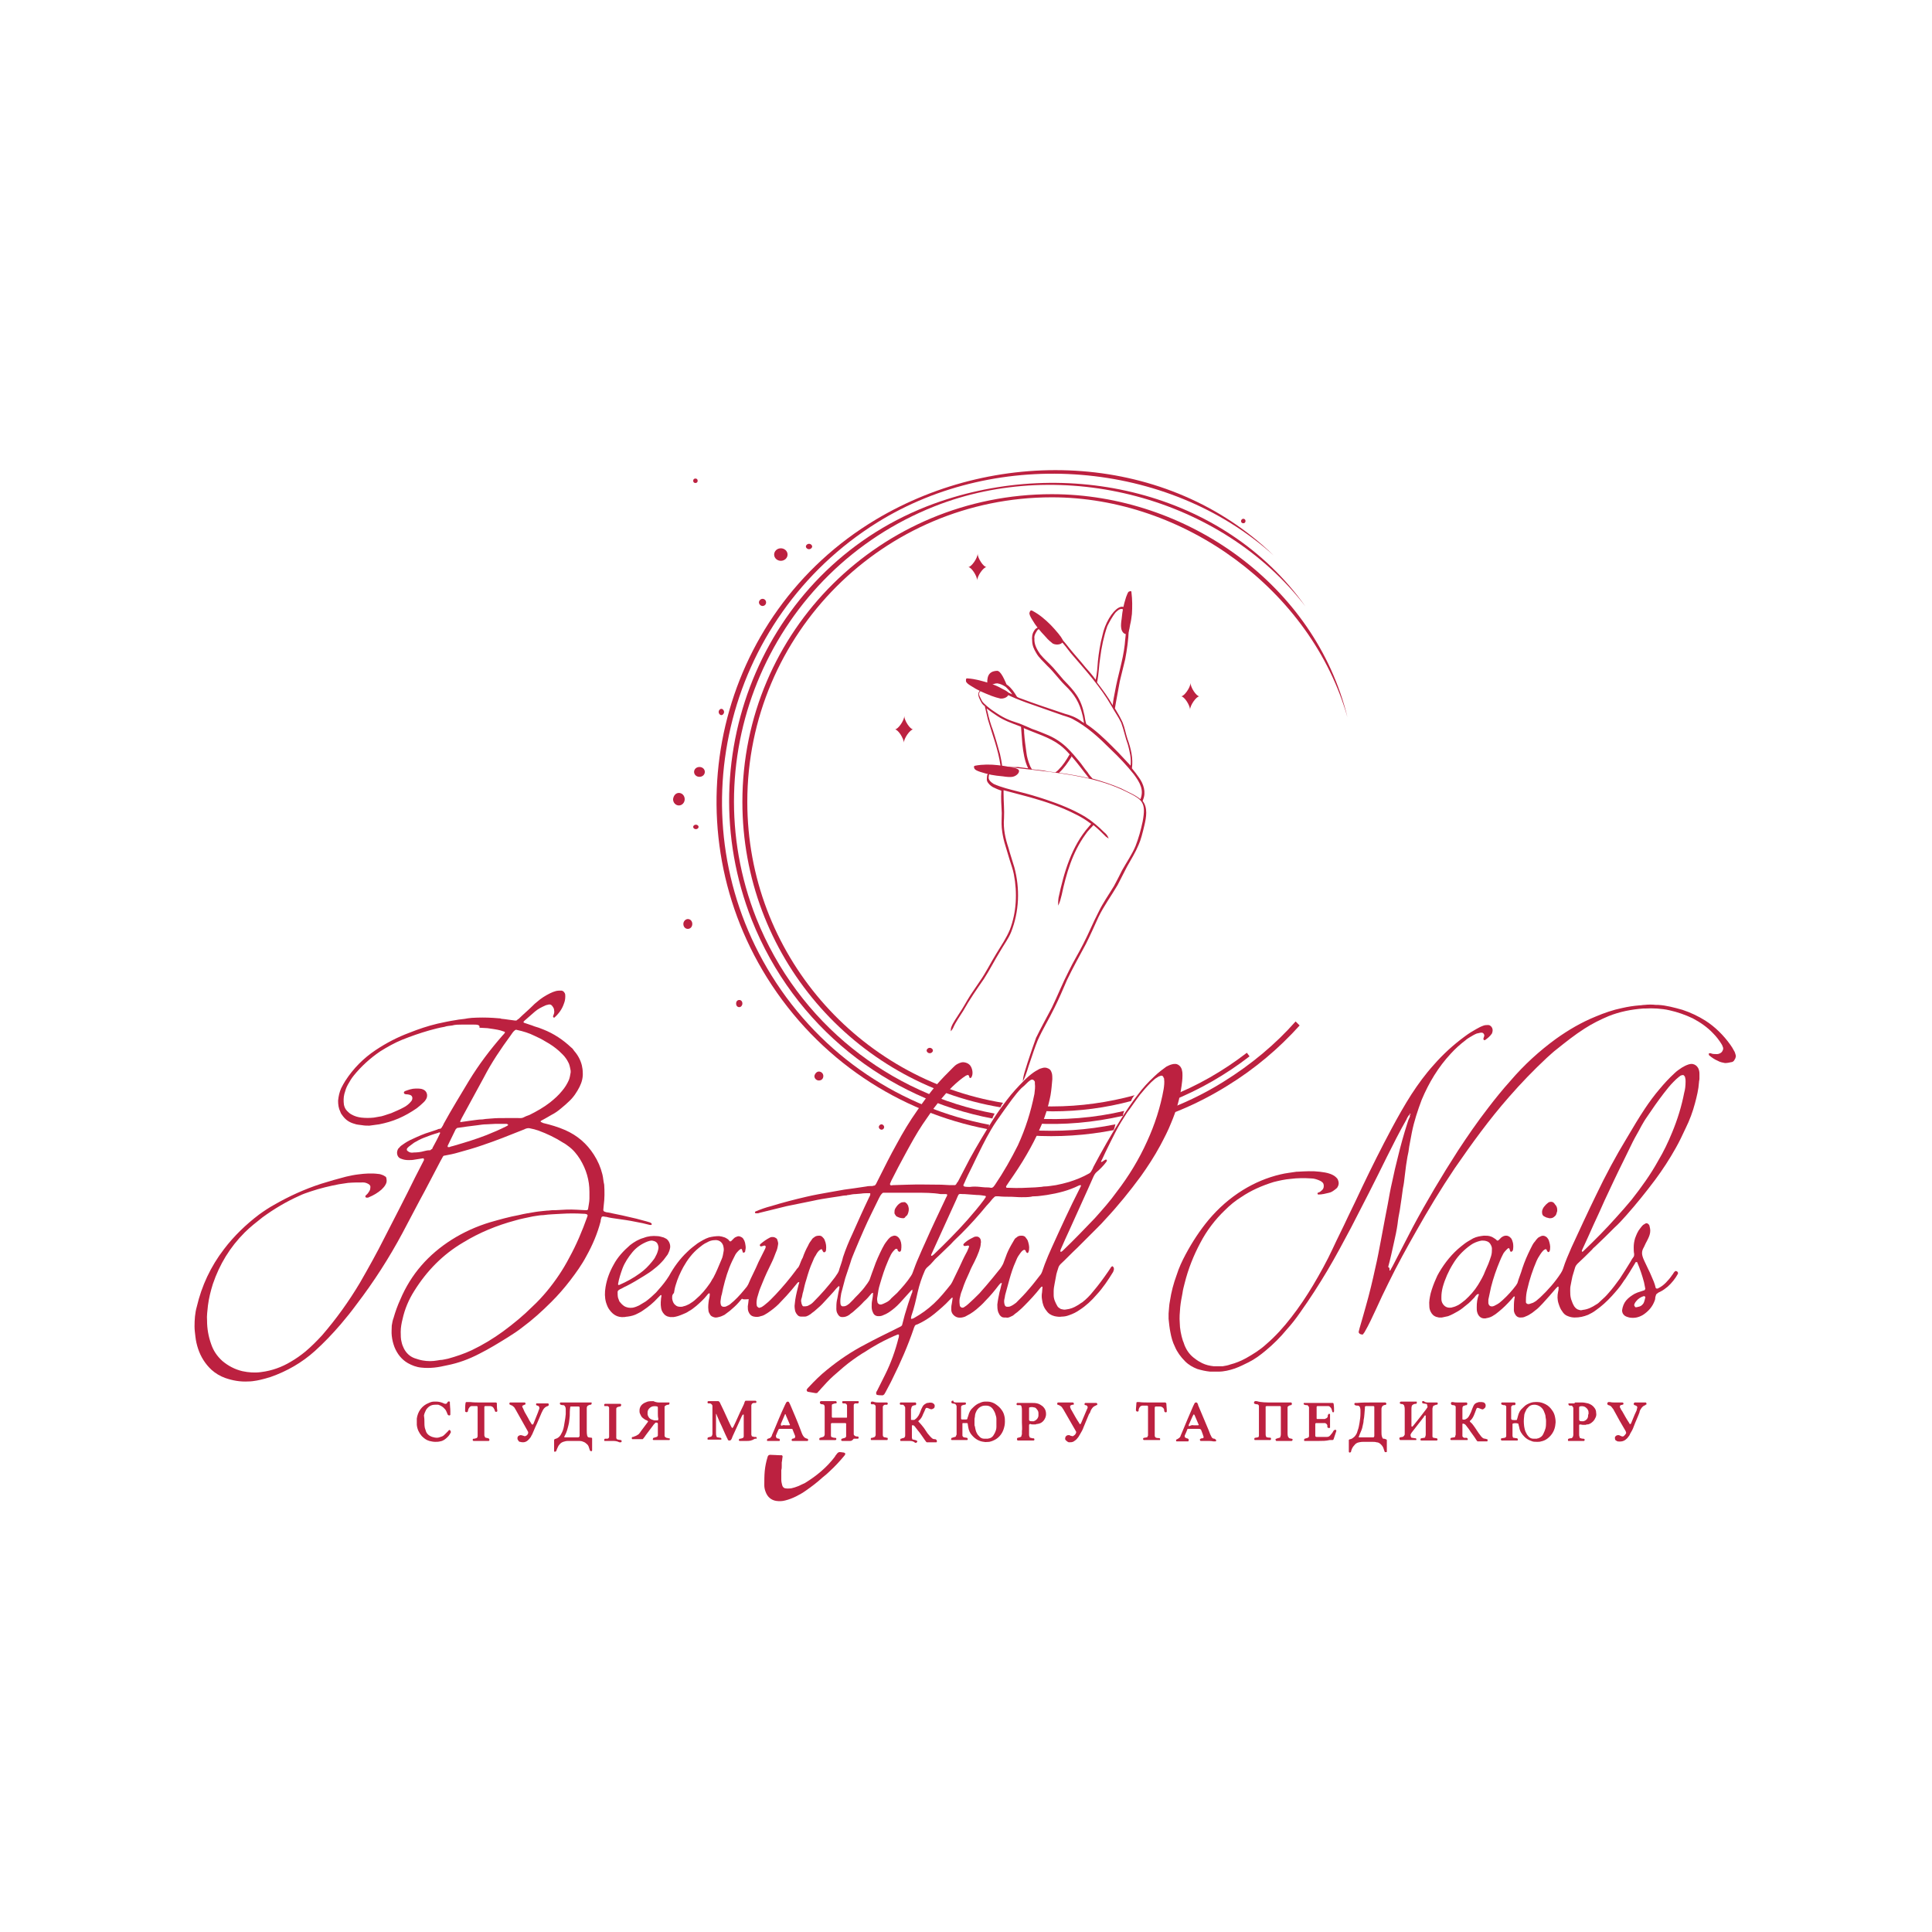 <?xml version="1.0" encoding="utf-8"?>
<!-- Generator: Adobe Illustrator 27.9.0, SVG Export Plug-In . SVG Version: 6.00 Build 0)  -->
<svg version="1.1" id="Слой_1" xmlns="http://www.w3.org/2000/svg" xmlns:xlink="http://www.w3.org/1999/xlink" x="100px" y="50px"
	 viewBox="0 0 432 432" style="enable-background:new 0 0 432 432;" xml:space="preserve">
<style type="text/css">
	.st0{fill:#BC2140;}
	.st1{fill-rule:evenodd;clip-rule:evenodd;fill:#BC2140;}
	.st2{fill:#FFFFFF;}
	.st3{fill-rule:evenodd;clip-rule:evenodd;fill:#FFFFFF;}
</style>
<g>
	<g>
		<g>
			<path class="st0" d="M266.1,158.7c0-1-1.3-3-2-3c0.7,0,2.1-2,2.1-3c0,1,1.3,3,2,3C267.5,155.7,266.1,157.7,266.1,158.7z"/>
			<path class="st0" d="M202.1,166.1c0-1-1.3-3-2-3c0.7,0,2.1-2,2.1-3c0,1,1.3,3,2,3C203.5,163.1,202.1,165.1,202.1,166.1z"/>
			<path class="st0" d="M218.5,129.8c0-1-1.3-3-2-3c0.7,0,2.1-2,2.1-3c0,1,1.3,3,2,3C219.9,126.8,218.5,128.8,218.5,129.8z"/>
		</g>
		<g>
			<g>
				<polygon class="st0" points="254.5,189.5 254.5,189.4 254.5,189.4 				"/>
				<path class="st0" d="M255.9,184.5c0.4-1.7,0.8-3.9-0.4-5.4c0-0.1,0.1-0.2,0.1-0.3c0.7-1.7,0.1-3.5-0.9-4.9
					c-0.5-0.7-1-1.4-1.6-2.1c0.3-2.2-0.2-4.4-1-6.6c-0.4-1.2-0.6-2.5-1.1-3.7c-0.5-1.1-1.1-2.1-1.7-3.1c0.1-0.4,0.1-0.8,0.2-1.2
					c0.3-1.6,0.6-3.3,0.9-4.9c0.4-1.6,0.8-3.2,1.2-4.9c0.4-2.1,0.7-4.3,0.8-6.5c0.6-9.5-4.8-4.2-5.9,1.2c-0.5,1.9-0.8,3.8-1,5.7
					c-0.1,1.4-0.2,2.8-0.5,4.2c-0.7-1-1.5-1.9-2.3-2.8c-1.2-1.5-2.5-2.9-3.7-4.4c-1.3-1.7-2.7-3.3-4.7-4.1c-1.1-0.4-2.4-0.9-3.1,0.4
					c-0.4,0.6-0.5,1.4-0.4,2.2c0,1,0.4,1.9,0.9,2.7c0.6,1.1,1.6,1.9,2.5,2.9c1.4,1.3,2.5,2.9,3.9,4.3c2.2,2.1,3.3,3.9,4,6.9
					c0.1,0.5,0.2,1,0.3,1.6c-0.2-0.2-0.5-0.3-0.7-0.5c-1.1-0.8-2.4-1.3-3.6-1.6c-3.3-1.1-6.6-2.2-9.8-3.4c-0.3-0.1-0.6-0.2-0.9-0.4
					c-0.6-1-1.2-1.9-2.1-2.6c-0.8-0.4-1.6-0.9-2.5-0.7c-0.7,0.2-1.3,0.4-1.7,1c-0.9,0.1-1.9,0.5-2.3,1.4c-0.2,0.7,0.3,1.5,0.6,2.1
					c0.2,0.4,0.5,0.7,0.8,0.9c0,0,0,0,0,0c0.2,1,0.5,2,0.7,3c1,3.4,2.3,6.7,2.8,10.2c0,0.1,0,0.3,0,0.4c-1,0.1-2,0.5-2.7,1.4
					c-0.2,0.2-0.3,0.5-0.3,0.7c0,0.3-0.1,0.7,0,1c0.2,0.6,0.8,1.1,1.3,1.4c0.6,0.3,1.3,0.6,1.9,0.8c-0.1,1.7,0,3.3,0.1,5
					c0,1.1-0.1,2.2,0,3.3c0.1,1.1,0.3,2.2,0.6,3.3c0.4,1.3,0.8,2.7,1.2,4c0.3,1,0.7,2,0.9,3.1c0.8,4.1,0.6,8.5-0.9,12.4
					c-0.8,1.9-1.9,3.5-3,5.3c-1.3,2.1-2.3,4.2-3.7,6.2c-0.7,1-1.4,2.1-2.1,3.1c-0.9,1.4-1.6,2.8-2.5,4.1c-0.6,1-1.4,2-1.8,3.1
					c-0.1,0.3-0.1,0.6-0.1,0.9c0.2-0.2,0.4-0.5,0.5-0.7c0.6-1.4,1.5-2.6,2.3-3.9c1.4-2.5,3-4.8,4.6-7.1c1.3-2,2.4-4.2,3.7-6.3
					c0.8-1.4,1.8-2.7,2.4-4.2c1.8-4.6,2-9.7,0.7-14.5c-0.4-1.4-0.9-2.8-1.3-4.3c-0.7-2.1-1.2-4.3-1-6.6c0.1-1.9-0.1-3.7-0.1-5.6
					c0-0.2,0-0.5,0-0.7c1.1,0.3,2.3,0.6,3.4,0.9c3.5,0.9,6.9,1.9,10.2,3.3c2,0.9,4,1.8,5.8,3.2c0.1,0,0.1,0.1,0.2,0.1
					c-0.2,0.2-0.3,0.4-0.5,0.6c-3.9,4.4-5.6,10.3-6.8,15.9c-0.1,0.6-0.1,1.2-0.1,1.8c0.4-0.7,0.6-1.6,0.8-2.4
					c1-4.7,2.4-9.5,5.3-13.5c0.5-0.8,1.2-1.4,1.8-2.1c1,0.8,1.9,1.7,2.8,2.6c0.2,0.1,0.4,0.3,0.6,0.4c-0.2-0.6-0.5-1-1-1.4
					c-1.3-1.3-2.7-2.5-4.3-3.5c-2.7-1.6-5.7-2.8-8.7-3.8c-2.1-0.7-4.1-1.3-6.2-1.8c-1.9-0.5-3.7-0.9-5.5-1.7
					c-0.6-0.4-1.3-0.9-1.1-1.7c0-0.3,0.1-0.6,0.3-0.8c0.2-0.2,0.5-0.5,0.7-0.7c0.3-0.2,0.7-0.3,1-0.4c1.3-0.3,2.6-0.1,4,0
					c1.7,0.2,3.5,0.4,5.2,0.6c6.6,0.8,13.5,1.7,19.5,4.7c3.7,1.8,4.5,2.4,3.7,6.7c-0.4,1.9-0.9,3.7-1.6,5.5c-0.8,1.9-2,3.6-3,5.4
					c-0.6,1.2-1.2,2.4-1.8,3.5c-1.2,2-2.5,3.8-3.5,5.9c-1.2,2.3-2.2,4.8-3.4,7.1c-1,2-2.2,3.9-3.2,6c-1.4,2.7-2.5,5.5-3.8,8.2
					c-1.2,2.3-2.5,4.6-3.6,6.9c0.5-1.2-0.2,0.4-1.8,5.3c-0.4,1.4-1,2.8-1.1,4.3c0.8-1.4,1.1-3,1.7-4.6c0.5-1.5,1-3,1.6-4.5
					c1.1-2.5,2.6-4.9,3.8-7.4c1-2,1.9-4.1,2.8-6.2c1.3-2.7,2.8-5.4,4.2-8c1-2,1.9-4,2.8-6c1.2-2.5,2.9-4.8,4.3-7.2
					c0.7-1.3,1.4-2.8,2.1-4.1c0.9-1.6,1.9-3.2,2.6-4.9C255.1,187.8,255.5,186.2,255.9,184.5z M246,147.1c0.3-2.4,0.8-4.8,1.6-7.1
					c0.5-1,1.1-2.1,1.8-3c0.4-0.4,1-1,1.6-0.8c1.5,1.2,0.6,6.1,0.5,7.9c-0.4,3.6-1.6,7.1-2.2,10.6c-0.2,1-0.4,2-0.5,3
					c-1-1.8-2.2-3.4-3.5-5.1C245.7,150.8,245.7,148.9,246,147.1z M242.5,160c-0.8-3.9-2.1-5.3-4.7-8c-0.8-0.9-1.5-1.8-2.3-2.7
					c-0.9-1-2-1.9-2.9-3c-0.7-1-1.4-2.2-1.3-3.5c-0.1-0.5,0.1-0.9,0.3-1.3c0.2-0.3,0.3-0.6,0.6-0.8c0.7-0.2,1.5,0.2,2.2,0.5
					c2.2,1,3.6,3,5,4.8c1.7,2,3.4,3.9,5,5.9c1.5,1.9,2.9,3.8,4.1,5.9c0.7,1.3,1.6,2.5,2.2,3.8c0.6,1.6,0.9,3.3,1.5,4.9
					c0.4,1.5,0.8,3.1,0.6,4.7c-0.5-0.5-0.9-1-1.4-1.5c-0.9-1-1.8-1.9-2.7-2.8c-1.8-1.8-3.7-3.6-5.8-5
					C242.7,161.3,242.6,160.7,242.5,160z M221.5,153.3c0.4-0.3,1-0.5,1.5-0.5c0.7,0.1,1.3,0.4,1.9,0.8c0.5,0.5,1,1,1.4,1.6
					c0,0,0,0.1,0.1,0.1c-0.6-0.3-1.3-0.6-1.9-0.9c-0.8-0.4-1.6-0.8-2.4-0.9C221.9,153.4,221.7,153.4,221.5,153.3
					C221.5,153.4,221.5,153.4,221.5,153.3z M224.1,171.4c-0.1-0.9-0.3-1.9-0.5-2.8c-0.5-1.8-1-3.6-1.6-5.4c-0.5-1.3-0.9-2.7-1.2-4.1
					c-0.1-0.2-0.1-0.5-0.2-0.7c0.8,0.6,1.6,1.2,2.4,1.7c1.5,1,3.2,1.6,4.8,2.2c0.2,0.1,0.3,0.1,0.5,0.2c0.1,1.3,0.2,2.6,0.3,3.9
					c0.2,1.8,0.5,3.8,1.3,5.4c-0.8-0.1-1.6-0.2-2.3-0.3C226.6,171.6,225.3,171.4,224.1,171.4z M230.7,172c-0.1-0.3-0.3-0.5-0.4-0.8
					c-0.4-1-0.7-2-0.8-3c-0.2-1.4-0.4-2.9-0.5-4.3c0-0.4,0-0.7-0.1-1.1c2.7,1.2,5.7,2,8.1,3.8c0.8,0.6,1.5,1.3,2.2,2.1
					c0,0-0.1,0.1-0.1,0.1c-0.7,1.2-1.4,2.3-2.4,3.3c-0.2,0.2-0.4,0.4-0.7,0.6c-0.9-0.1-1.8-0.2-2.6-0.4
					C232.5,172.2,231.6,172.1,230.7,172z M239.6,169.1c1.4,1.6,2.6,3.3,3.9,4.9c-2.2-0.5-4.5-0.9-6.7-1.2c1.1-1,2-2.3,2.8-3.6
					C239.5,169.1,239.5,169.1,239.6,169.1z M250.7,176.3c-2.1-0.9-4.2-1.6-6.4-2.2c-0.4-0.4-0.8-0.9-1.1-1.4c-0.7-0.8-1.3-1.8-2-2.6
					c-0.8-1-1.6-1.9-2.5-2.8c-1.2-1.2-2.7-2.2-4.3-2.9c-1.2-0.5-2.4-1-3.6-1.4c-0.9-0.4-1.8-0.8-2.8-1.2c-0.8-0.3-1.6-0.5-2.3-0.8
					c-1-0.4-1.9-0.9-2.8-1.5c-0.8-0.5-1.5-1-2.2-1.6c-0.4-0.4-0.9-0.7-1.2-1.3c-0.2-0.5-0.6-1-0.6-1.5c0.2-0.8,1.1-1.1,1.9-1.2
					c1.4-0.2,2.7,0.6,4,1.2c1.5,0.8,3.1,1.4,4.7,2c2.5,0.9,4.9,1.7,7.4,2.6c1,0.4,2.1,0.6,3,1.1c3.2,1.7,5.8,4.1,8.4,6.7
					c1.9,1.8,3.6,3.6,5.2,5.6c1.5,2,2.3,3.6,1.5,5.6C253.8,177.7,252.2,177.1,250.7,176.3z"/>
			</g>
			<g>
				<path class="st0" d="M226.4,173.7c-0.5,0.1-1.5,0-2.1-0.1c-2.2-0.2-3.2-0.4-5.1-1c-0.6-0.2-1.1-0.4-1.3-0.7
					c-0.1-0.3-0.3-0.6,0.2-0.7c1.6-0.3,3.4-0.3,5.1-0.1c0.8,0.1,1.7,0.2,2.5,0.4c0.6,0.1,1.4,0.2,1.9,0.5
					C228.3,172.4,227.5,173.5,226.4,173.7z"/>
			</g>
			<g>
				<path class="st0" d="M235.4,143.9c-0.4-0.3-1.2-1-1.5-1.4c-1.5-1.6-2.2-2.4-3.2-4.1c-0.3-0.5-0.6-1.1-0.5-1.4
					c0.1-0.3,0.2-0.7,0.7-0.4c1.5,0.8,2.8,1.9,4,3.1c0.6,0.6,1.1,1.2,1.7,1.9c0.4,0.5,0.9,1.1,1.1,1.7
					C237.7,144,236.4,144.4,235.4,143.9z"/>
			</g>
			<g>
				<path class="st0" d="M250.7,140.4c-0.1-0.5,0-1.4,0.1-2c0.2-2,0.4-3,1-4.9c0.2-0.5,0.4-1.1,0.6-1.2c0.3-0.1,0.6-0.3,0.6,0.2
					c0.2,1.6,0.2,3.2,0.1,4.8c-0.1,0.8-0.2,1.6-0.4,2.4c-0.1,0.6-0.2,1.4-0.5,1.8C251.8,142.2,250.8,141.5,250.7,140.4z"/>
			</g>
			<g>
				<path class="st0" d="M223,152.7c0.6-0.1,1.2,0.2,1.7,0.6c0,0,0,0,0,0c0.2,0.1,0.4,0.2,0.6,0.3c0,0,0,0,0,0
					c-0.6-1.4-1.5-3.7-2.4-3.6c-2,0.1-2.3,1.5-2.1,3.5C221.5,153.1,222.2,152.7,223,152.7z"/>
			</g>
			<g>
				<path class="st0" d="M223.7,156.2c-0.5-0.1-1.5-0.4-2-0.6c-2-0.8-3-1.2-4.7-2.3c-0.5-0.3-1-0.7-1-1c0-0.3-0.1-0.7,0.4-0.6
					c1.7,0.1,3.3,0.6,5,1.1c0.8,0.3,1.6,0.6,2.3,1c0.5,0.3,1.3,0.6,1.7,1C225.9,155.4,224.9,156.3,223.7,156.2z"/>
			</g>
		</g>
	</g>
</g>
<g>
	<path class="st0" d="M166,290.4c-0.1,0-0.2,0.1-0.2,0.1c-0.2,0.2-0.4,0.5-0.6,0.7c-0.6,0.7-1.3,1.3-2,1.9c-0.4,0.3-0.8,0.6-1.2,0.9
		c-0.4,0.2-0.8,0.4-1.3,0.5c-0.3,0.1-0.5,0.1-0.8,0.1c-0.5-0.1-1-0.3-1.2-0.8c-0.2-0.3-0.3-0.6-0.3-0.9c-0.1-0.7,0-1.5,0.1-2.2
		c0.1-0.4,0.2-0.8,0.2-1.3c0,0,0-0.1,0-0.1c0,0,0-0.1-0.1-0.1c0,0-0.1,0-0.1,0c-0.2,0.1-0.3,0.3-0.4,0.4c-0.7,0.9-1.6,1.7-2.4,2.4
		c-0.5,0.4-1.1,0.9-1.7,1.2c-0.4,0.3-0.9,0.5-1.4,0.7c-0.7,0.3-1.3,0.5-2,0.6c-0.2,0-0.5,0-0.7,0c-0.2,0-0.3-0.1-0.5-0.1
		c-0.7-0.2-1.1-0.7-1.4-1.3c-0.3-0.8-0.3-1.7-0.2-2.6c0-0.3,0.1-0.5,0.1-0.8c0-0.1,0-0.2-0.1-0.1c0,0-0.1,0-0.1,0
		c-0.2,0.2-0.4,0.4-0.6,0.6c-1,1.1-2.1,2-3.3,2.8c-0.4,0.3-0.8,0.5-1.2,0.7c-0.7,0.4-1.5,0.6-2.3,0.7c-0.3,0-0.5,0.1-0.8,0.1
		c-1.4,0.1-2.4-0.5-3.2-1.6c-0.4-0.5-0.6-1.1-0.8-1.7c-0.3-1.1-0.3-2.2-0.1-3.4c0.3-1.8,0.9-3.4,1.8-5c0.9-1.7,2.2-3.1,3.7-4.4
		c0.9-0.7,1.9-1.3,3-1.6c1-0.4,2-0.5,3.1-0.4c0.5,0,0.9,0.2,1.4,0.3c0.2,0.1,0.4,0.2,0.6,0.3c0.7,0.5,1,1.5,0.8,2.2
		c-0.1,0.5-0.3,0.9-0.5,1.3c-0.3,0.4-0.6,0.8-0.9,1.2c-0.6,0.7-1.3,1.4-2.1,2c-0.7,0.6-1.5,1.1-2.3,1.6c-1.3,0.8-2.6,1.6-4,2.3
		c-0.5,0.2-0.9,0.5-1.4,0.7c-0.1,0.1-0.2,0.1-0.3,0.2c-0.1,0.1-0.2,0.2-0.2,0.4c0,0.4,0,0.9,0.1,1.3c0.1,0.3,0.2,0.5,0.3,0.8
		c0.3,0.4,0.6,0.7,1,1c0.6,0.4,1.3,0.5,2,0.4c0.5-0.1,1-0.3,1.4-0.5c0.5-0.3,1-0.6,1.5-0.9c0.8-0.6,1.6-1.3,2.3-2
		c0.8-0.9,1.6-1.8,2.3-2.8c0.2-0.3,0.4-0.6,0.6-0.9c1.1-2,2.4-3.8,4.1-5.4c0.7-0.7,1.5-1.3,2.3-1.9c0.8-0.5,1.6-1,2.5-1.3
		c0.8-0.2,1.5-0.3,2.3-0.3c0.2,0,0.4,0.1,0.6,0.1c0.4,0.1,0.8,0.2,1.2,0.5c0.2,0.1,0.4,0.3,0.5,0.5c0.1,0.1,0.3,0.1,0.4,0
		c0.2-0.2,0.4-0.4,0.6-0.6c0.2-0.2,0.4-0.3,0.7-0.4c0.2-0.1,0.5-0.1,0.7,0c0.3,0.1,0.6,0.3,0.7,0.5c0.2,0.3,0.3,0.5,0.4,0.9
		c0,0.2,0.1,0.4,0.1,0.6c0.1,0.5,0,0.9-0.1,1.4c0,0,0,0.1-0.1,0.1c-0.1,0-0.1,0.1-0.2,0.1c-0.1,0-0.2,0-0.2-0.1
		c-0.1-0.2-0.1-0.4-0.2-0.6c0-0.1-0.2-0.2-0.3-0.1c-0.1,0.1-0.2,0.1-0.3,0.2c-0.4,0.4-0.8,0.8-1,1.3c-0.2,0.4-0.4,0.8-0.6,1.2
		c-0.9,1.9-1.5,3.9-2,6c-0.1,0.5-0.2,0.9-0.3,1.4c-0.2,0.5-0.2,1.1-0.3,1.6c0,0.3,0,0.5,0.1,0.8c0.1,0.3,0.4,0.4,0.6,0.4
		c0.2,0,0.4,0,0.6-0.1c0.4-0.2,0.7-0.3,1-0.6c0.2-0.2,0.5-0.4,0.7-0.6c1.1-1,2-2.1,2.9-3.2c0.1-0.2,0.2-0.3,0.3-0.5
		c0.7-1.7,1.6-3.3,2.3-5c0.3-0.6,0.6-1.2,0.9-1.8c0.2-0.4,0.4-0.8,0.6-1.2c0-0.1,0.1-0.2,0.1-0.3c0.1-0.2-0.1-0.4-0.3-0.4
		c-0.2,0.1-0.4,0.1-0.7,0.2c-0.1,0-0.2,0-0.2-0.1c-0.1,0-0.1-0.1-0.1-0.2c0-0.1,0.1-0.2,0.1-0.2c0.7-0.6,1.4-1.1,2.2-1.5
		c0.2-0.1,0.4-0.1,0.6-0.1c0.3,0,0.5,0.1,0.8,0.3c0.1,0.1,0.2,0.2,0.2,0.3c0.1,0.3,0.2,0.6,0.2,0.9c-0.1,0.7-0.2,1.3-0.5,1.9
		c-0.3,0.8-0.6,1.6-1,2.4c-0.7,1.4-1.4,2.9-2,4.4c-0.3,0.8-0.7,1.6-0.9,2.4c-0.1,0.3-0.2,0.7-0.3,1c-0.1,0.5-0.2,1.1-0.1,1.6
		c0,0.2,0.1,0.4,0.3,0.5c0.1,0.1,0.3,0.2,0.4,0.1c0.2-0.1,0.4-0.1,0.5-0.2c0.3-0.2,0.6-0.4,0.8-0.6c0.8-0.6,1.5-1.4,2.2-2.1
		c1.6-1.7,3.2-3.6,4.6-5.5c0.1-0.2,0.2-0.3,0.4-0.5c0.2-0.2,0.3-0.5,0.4-0.7c0.2-0.5,0.4-1.1,0.7-1.6c0.3-0.9,0.7-1.8,1.2-2.7
		c0.2-0.5,0.5-0.9,0.8-1.3c0.1-0.2,0.3-0.4,0.5-0.5c0.3-0.3,0.7-0.4,1.2-0.4c0.3,0,0.5,0.1,0.7,0.3c0.2,0.2,0.4,0.4,0.5,0.7
		c0.3,0.7,0.4,1.4,0.3,2.2c0,0.2-0.1,0.4-0.3,0.5c0,0-0.2,0-0.2,0c-0.1,0-0.1-0.1-0.2-0.2c-0.1-0.1-0.1-0.3-0.2-0.4
		c-0.1-0.1-0.2-0.1-0.3,0c-0.1,0-0.1,0.1-0.2,0.1c-0.4,0.3-0.7,0.8-0.9,1.2c-0.3,0.4-0.5,0.9-0.7,1.4c-0.6,1.3-1,2.6-1.4,4
		c-0.3,0.9-0.5,1.8-0.7,2.7c-0.2,0.5-0.2,1.1-0.4,1.6c-0.1,0.3-0.1,0.6,0,0.9c0,0.2,0.1,0.4,0.2,0.6c0.1,0.2,0.2,0.2,0.4,0.2
		c0.3,0,0.5,0,0.8-0.1c0.4-0.2,0.8-0.4,1.1-0.7c0.1-0.1,0.1-0.1,0.2-0.2c1.7-1.7,3.3-3.5,4.8-5.5c0.1-0.2,0.3-0.4,0.4-0.6
		c0.3-0.4,0.5-0.8,0.6-1.3c0.3-0.9,0.6-1.7,0.8-2.6c0.6-1.8,1.3-3.5,2.1-5.2c1.2-2.7,2.4-5.4,3.7-8.1c0.1-0.2,0.3-0.5,0.3-0.8
		c0-0.1,0-0.2-0.1-0.2c-0.1,0-0.2,0-0.2,0c-0.6,0-1.2,0-1.8,0.1c-0.4,0-0.8,0.1-1.2,0.1c-0.5,0-1,0.1-1.5,0.2c-0.2,0-0.3,0-0.5,0.1
		c-0.5,0-1.1,0.1-1.6,0.2c-0.7,0.1-1.3,0.2-2,0.3c-1.3,0.2-2.6,0.4-3.9,0.7c-2,0.4-3.9,0.8-5.9,1.2c-2.1,0.5-4.1,1-6.1,1.5
		c-0.2,0.1-0.4,0.1-0.6,0.1c-0.1,0-0.2,0-0.2,0c-0.1,0-0.2-0.1-0.2-0.2c0-0.1,0.1-0.2,0.1-0.2c1.2-0.5,2.3-0.9,3.5-1.2
		c2.6-0.8,5.3-1.5,7.9-2.1c1.7-0.4,3.4-0.7,5.1-1c1.1-0.2,2.2-0.4,3.4-0.6c0.7-0.1,1.5-0.2,2.2-0.3c0.9-0.1,1.8-0.3,2.7-0.4
		c0.4-0.1,0.9-0.1,1.3-0.1c0.2,0,0.3-0.1,0.5-0.1c0.1,0,0.1-0.1,0.2-0.1c0.1-0.1,0.1-0.2,0.2-0.3c0.2-0.4,0.4-0.8,0.6-1.2
		c1.3-2.6,2.6-5.2,4-7.7c1.4-2.6,2.9-5.1,4.6-7.5c1.3-1.9,2.7-3.8,4.2-5.6c1.2-1.4,2.5-2.7,3.8-4c0.3-0.3,0.6-0.6,1-0.8
		c0.6-0.3,1.1-0.5,1.8-0.3c0.4,0.1,0.7,0.3,0.9,0.5c0,0,0.1,0.1,0.1,0.1c0.5,0.6,0.8,1.9,0.3,2.7c0,0-0.1,0.1-0.1,0.1
		c-0.1,0.1-0.3,0-0.3,0c-0.1-0.2-0.1-0.4-0.2-0.5c0-0.1-0.2-0.2-0.3-0.1c-0.1,0-0.2,0.1-0.3,0.1c-0.5,0.3-1,0.7-1.5,1.1
		c-1.1,0.9-2.1,1.9-3,2.9c-1.2,1.4-2.4,2.8-3.4,4.3c-0.6,0.9-1.2,1.7-1.8,2.6c-1.4,2.1-2.6,4.3-3.8,6.5c-1.1,2-2.2,4.1-3.2,6.1
		c-0.1,0.2-0.2,0.5-0.3,0.7c0,0.1,0,0.2,0.1,0.3c0.2,0.1,0.4,0,0.6,0c1.1,0,2.1-0.1,3.2-0.1c2.5-0.1,5.1,0,7.6,0
		c0.6,0,1.3,0.1,1.9,0.1c0.4,0,0.7,0,1.1,0c0.1,0,0.2-0.1,0.3-0.2c0.1-0.2,0.2-0.4,0.4-0.6c0.9-1.7,1.7-3.3,2.6-5
		c1.7-3.1,3.5-6.1,5.4-9.1c0.9-1.4,1.9-2.8,2.9-4.1c1.2-1.6,2.6-3.1,4-4.5c0.6-0.6,1.3-1.2,2-1.7c0.3-0.2,0.6-0.4,1-0.6
		c0.3-0.2,0.6-0.3,1-0.4c0.3-0.1,0.7-0.1,1,0c0.3,0.1,0.5,0.2,0.7,0.4c0.2,0.2,0.3,0.5,0.4,0.8c0.1,0.4,0.1,0.9,0.1,1.3
		c-0.1,1.2-0.2,2.4-0.4,3.6c-0.5,2.6-1.3,5.1-2.4,7.5c-0.8,1.9-1.8,3.8-2.9,5.7c-1.2,2.1-2.6,4.2-4,6.2c-0.2,0.3-0.4,0.6-0.6,0.9
		c-0.1,0.1,0,0.4,0.1,0.4c0.2,0,0.4,0,0.6,0c1.9,0.1,3.8,0,5.8-0.1c0.4,0,0.8-0.1,1.2-0.1c0.3,0,0.5-0.1,0.8-0.1
		c0.9,0,1.7-0.2,2.6-0.3c1-0.2,1.9-0.4,2.9-0.7c1.6-0.5,3.1-1.1,4.5-1.9c0.2-0.1,0.4-0.3,0.5-0.5c0.2-0.3,0.4-0.7,0.5-1
		c1.9-3.6,3.9-7.1,6.1-10.6c1.2-1.9,2.4-3.7,3.8-5.5c1.1-1.5,2.3-2.8,3.7-4.1c0.5-0.5,1-0.9,1.5-1.3c0.4-0.3,0.8-0.6,1.2-0.9
		c0.4-0.2,0.8-0.4,1.2-0.5c0.3-0.1,0.5-0.1,0.8-0.1c0.5,0,0.9,0.3,1.2,0.7c0.1,0.2,0.3,0.5,0.3,0.8c0.1,0.3,0.1,0.7,0.1,1.1
		c0,0.8-0.1,1.6-0.2,2.3c-0.4,2.9-1.2,5.6-2.3,8.2c-0.7,1.8-1.6,3.5-2.5,5.2c-1.3,2.4-2.8,4.7-4.3,6.8c-2.5,3.4-5.1,6.6-7.9,9.6
		c-0.6,0.7-1.2,1.3-1.9,2c-1.5,1.5-2.9,2.9-4.4,4.4c-1.3,1.2-2.5,2.5-3.8,3.7c-0.2,0.2-0.3,0.4-0.4,0.6c-0.2,0.7-0.5,1.4-0.6,2.2
		c-0.1,0.5-0.2,1.1-0.3,1.6c-0.1,0.5-0.2,1.1-0.2,1.6c0,0.3,0,0.6,0,0.9c0,0.9,0.4,1.7,0.8,2.4c0.1,0.2,0.3,0.4,0.5,0.5
		c0.1,0.1,0.2,0.1,0.3,0.2c0.4,0.1,0.8,0.2,1.2,0.1c0.9-0.1,1.7-0.4,2.5-0.9c0.4-0.2,0.7-0.5,1.1-0.7c0.9-0.7,1.7-1.5,2.4-2.4
		c1.2-1.4,2.3-2.9,3.4-4.5c0.2-0.3,0.4-0.6,0.6-0.9c0-0.1,0.1-0.1,0.2-0.2c0.1-0.1,0.2-0.1,0.2,0c0.1,0,0.1,0.1,0.2,0.2
		c0.1,0.2,0.1,0.5,0,0.7c0,0.1-0.1,0.2-0.1,0.3c-1.1,1.8-2.3,3.6-3.7,5.1c-1.1,1.3-2.4,2.5-3.8,3.4c-0.7,0.5-1.5,0.9-2.4,1.2
		c-0.5,0.2-1.1,0.3-1.6,0.3c-0.5,0.1-1.1,0-1.6-0.1c-0.8-0.2-1.4-0.6-1.8-1.2c-0.6-0.7-0.9-1.6-1-2.5c-0.1-0.5-0.1-1.1,0-1.6
		c0-0.4,0.1-0.8,0.1-1.2c0,0,0-0.1-0.1-0.1c0,0-0.1,0-0.1,0c-0.1,0.1-0.2,0.2-0.3,0.3c-1.1,1.4-2.3,2.7-3.6,4
		c-0.4,0.4-0.8,0.8-1.3,1.2c-0.3,0.3-0.7,0.5-1,0.8c-0.2,0.2-0.5,0.3-0.7,0.4c-0.4,0.2-0.7,0.3-1.1,0.2c-0.1,0-0.2,0-0.4,0
		c-0.4,0-0.7-0.2-1-0.6c-0.1-0.2-0.2-0.4-0.3-0.6c-0.2-0.6-0.2-1.2-0.2-1.7c0.1-0.9,0.3-1.9,0.5-2.8c0.2-0.6,0.3-1.3,0.5-1.9
		c0,0,0-0.1,0-0.1c0,0-0.1,0-0.2,0c-0.2,0.1-0.3,0.3-0.5,0.5c-0.9,1.2-1.9,2.4-3,3.5c-0.6,0.7-1.3,1.3-2,1.9c-0.5,0.4-0.9,0.7-1.4,1
		c-0.4,0.2-0.7,0.4-1.1,0.6c-0.5,0.2-1.1,0.3-1.6,0.2c-0.5-0.1-0.9-0.4-1.2-0.8c-0.2-0.3-0.3-0.6-0.3-1c0-0.4,0-0.8,0.1-1.2
		c0.1-0.4,0.1-0.8,0.2-1.3c0,0,0-0.1,0-0.1c-0.1-0.1-0.1,0-0.2,0c-0.2,0.2-0.3,0.3-0.5,0.5c-1,1.1-2.2,2.1-3.4,3.1
		c-1.1,0.9-2.4,1.7-3.7,2.3c-0.2,0.1-0.4,0.1-0.5,0.2c-0.1,0.1-0.2,0.2-0.2,0.3c-0.1,0.2-0.2,0.4-0.2,0.5c-1.3,3.8-2.9,7.5-4.7,11.1
		c-0.5,1.1-1.1,2.1-1.6,3.1c-0.1,0.2-0.2,0.3-0.3,0.5c-0.1,0.1-0.2,0.1-0.3,0.2c-0.4,0-0.9,0-1.3-0.1c-0.1,0-0.2-0.2-0.2-0.4
		c0-0.2,0.1-0.4,0.2-0.5c0.6-1.2,1.2-2.4,1.8-3.6c1.3-2.6,2.3-5.4,3-8.2c0.1-0.2,0.1-0.5,0.1-0.7c0-0.1-0.1-0.1-0.2-0.1
		c0,0-0.1,0-0.1,0c-0.2,0.1-0.4,0.2-0.7,0.3c-1.6,0.7-3.2,1.5-4.7,2.4c-0.9,0.5-1.7,1.1-2.6,1.6c-1.4,0.9-2.8,1.9-4.1,3
		c-0.8,0.7-1.5,1.3-2.3,2c-1,0.9-1.9,1.9-2.8,2.9c-0.2,0.3-0.5,0.5-0.7,0.8c-0.1,0.1-0.2,0.1-0.3,0.1c-0.1,0-0.2,0-0.2,0
		c-0.6-0.1-1.2-0.2-1.7-0.3c0,0-0.1,0-0.1-0.1c-0.1-0.1-0.2-0.3-0.1-0.4c0.1-0.2,0.2-0.3,0.4-0.5c1.3-1.4,2.6-2.7,4.1-3.9
		c2.7-2.2,5.5-4.1,8.6-5.7c2.2-1.2,4.5-2.3,6.7-3.4c0.4-0.2,0.8-0.4,1.2-0.6c0.1-0.1,0.3-0.2,0.3-0.3c0.2-0.8,0.4-1.5,0.6-2.3
		c0.5-1.7,1-3.3,1.6-4.9c0.1-0.1,0.1-0.3,0.1-0.4c0-0.1,0-0.2,0-0.3c0,0,0.1,0,0.1,0c0,0,0-0.1,0-0.1c-0.1,0-0.1,0,0,0.1
		c-0.1,0-0.2,0-0.2,0c-0.1,0.1-0.2,0.2-0.3,0.3c-0.6,0.7-1.3,1.4-1.9,2.1c-0.7,0.8-1.4,1.5-2.2,2.1c-0.4,0.3-0.8,0.6-1.2,0.8
		c-0.3,0.2-0.7,0.3-1.1,0.5c-0.3,0.1-0.5,0.1-0.8,0.1c-0.6,0-1-0.3-1.2-0.8c-0.2-0.4-0.3-0.8-0.3-1.3c0-0.5,0-0.9,0.1-1.4
		c0.1-0.5,0.2-1.1,0.2-1.6c0,0,0-0.1,0-0.1c0,0-0.1,0-0.1,0c-0.1,0-0.2,0.1-0.3,0.2c-0.5,0.6-1,1.2-1.6,1.7
		c-0.7,0.8-1.5,1.5-2.3,2.2c-0.3,0.3-0.7,0.5-1,0.8c-0.3,0.2-0.5,0.3-0.8,0.4c-0.3,0.1-0.5,0.1-0.8,0.1c-0.5,0-0.8-0.3-1-0.7
		c-0.2-0.3-0.3-0.7-0.3-1.1c0-0.6,0-1.2,0.1-1.8c0.2-0.8,0.3-1.7,0.5-2.5c0-0.2,0.1-0.4,0.1-0.6c0-0.1,0-0.1-0.1-0.2
		c0,0-0.1,0-0.1,0c-0.2,0.2-0.3,0.3-0.5,0.5c-0.8,1-1.8,2-2.7,3c-0.6,0.7-1.3,1.3-2,1.9c-0.3,0.3-0.7,0.5-1,0.8
		c-0.3,0.2-0.6,0.4-0.9,0.5c-0.2,0.1-0.4,0.1-0.7,0.1c-0.2,0-0.4,0-0.6,0c-0.4,0-0.7-0.2-0.9-0.5c-0.2-0.2-0.3-0.5-0.4-0.7
		c-0.1-0.5-0.2-1.1-0.1-1.6c0.1-1.3,0.4-2.5,0.7-3.7c0.1-0.4,0.2-0.8,0.3-1.1c0,0,0-0.1,0-0.1c0,0-0.1,0-0.2,0
		c-0.2,0.1-0.3,0.3-0.4,0.4c-0.7,0.9-1.5,1.8-2.3,2.7c-0.6,0.6-1.1,1.2-1.7,1.8c-0.7,0.7-1.6,1.4-2.5,2c-0.5,0.3-0.9,0.6-1.5,0.7
		c-0.5,0.2-1,0.2-1.5,0.1c-0.6-0.1-1-0.5-1.2-1c-0.2-0.4-0.2-0.8-0.2-1.3c0-0.2,0.1-0.5,0.1-0.7c0-0.3,0.1-0.6,0.1-0.9
		C166.1,290.6,166,290.5,166,290.4C166,290.4,166,290.5,166,290.4L166,290.4z M226.2,267.6c-1,0-2,0-2.9-0.1c-0.2,0-0.4,0-0.6,0
		c-0.2,0-0.3,0.1-0.4,0.2c-0.1,0.1-0.3,0.3-0.4,0.4c-0.4,0.5-0.8,1-1.3,1.5c-1.8,2.2-3.7,4.3-5.7,6.3c-0.8,0.8-1.6,1.5-2.3,2.3
		c-0.9,0.9-1.9,1.8-2.8,2.7c-0.3,0.3-0.7,0.6-1,1c-0.5,0.6-1,1.1-1.6,1.6c-0.2,0.2-0.3,0.4-0.4,0.6c-0.7,1.6-1.2,3.1-1.6,4.8
		c-0.4,1.8-0.8,3.6-1.4,5.3c0,0.1-0.1,0.3-0.1,0.5c0,0.1,0,0.2,0.1,0.2c0,0,0.1,0,0.1,0c0.2-0.1,0.4-0.1,0.5-0.2
		c1.6-0.9,3-1.9,4.4-3.2c1.4-1.3,2.6-2.8,3.8-4.3c0.1-0.2,0.2-0.3,0.3-0.5c0.5-1.1,1.1-2.2,1.6-3.3c0.5-1.1,1-2.2,1.6-3.3
		c0.2-0.3,0.3-0.7,0.5-1.1c0-0.1,0-0.1,0.1-0.2c0-0.1-0.1-0.3-0.2-0.3c-0.2,0-0.4,0.1-0.6,0.1c-0.1,0-0.2,0-0.3,0
		c-0.1,0-0.2-0.2-0.2-0.3c0-0.1,0.1-0.1,0.1-0.2c0.5-0.5,1.1-0.9,1.7-1.2c0.2-0.1,0.4-0.2,0.6-0.3c0.2-0.1,0.4-0.1,0.6-0.1
		c0.4,0,0.8,0.3,0.9,0.8c0,0.2,0.1,0.5,0,0.7c0,0.6-0.2,1.2-0.4,1.8c-0.3,0.8-0.6,1.5-1,2.3c-0.4,0.8-0.8,1.5-1.1,2.3
		c-0.6,1.3-1.2,2.6-1.6,3.9c-0.2,0.5-0.4,1-0.5,1.6c-0.2,0.6-0.2,1.2-0.1,1.9c0,0.2,0.1,0.4,0.3,0.5c0.1,0.1,0.2,0.1,0.3,0.1
		c0.2,0,0.4-0.1,0.5-0.2c0.3-0.2,0.6-0.4,0.9-0.7c0.8-0.7,1.6-1.5,2.4-2.3c1-1.1,2-2.3,3-3.5c0.6-0.7,1.1-1.4,1.7-2.1
		c0.2-0.3,0.4-0.6,0.6-1c0.2-0.5,0.4-1.1,0.6-1.6c0.3-0.9,0.7-1.7,1.2-2.6c0.2-0.4,0.5-0.8,0.7-1.2c0.1-0.2,0.3-0.4,0.5-0.5
		c0.3-0.3,0.6-0.4,1.1-0.4c0.4,0,0.8,0.1,1,0.5c0.2,0.2,0.3,0.4,0.4,0.6c0.2,0.6,0.4,1.3,0.3,2c0,0.2-0.1,0.5-0.2,0.7
		c-0.1,0.1-0.2,0.1-0.3,0c-0.2-0.1-0.2-0.3-0.3-0.5c-0.1-0.1-0.3-0.2-0.4-0.1c-0.1,0-0.1,0.1-0.2,0.1c-0.4,0.3-0.6,0.7-0.9,1.1
		c-0.3,0.4-0.5,0.9-0.7,1.4c-0.6,1.3-1,2.6-1.4,4c-0.3,1.1-0.6,2.2-0.9,3.3c-0.1,0.3-0.1,0.7-0.2,1c-0.1,0.4-0.1,0.8,0,1.2
		c0,0.1,0.1,0.2,0.1,0.3c0.1,0.2,0.3,0.3,0.5,0.3c0.2,0,0.5,0,0.7-0.1c0.5-0.2,0.9-0.5,1.3-0.8c1-1,2-2,2.9-3.1
		c0.9-1,1.7-2.1,2.5-3.1c0.2-0.2,0.3-0.5,0.4-0.7c0.2-0.6,0.4-1.1,0.6-1.7c0.5-1.3,1-2.5,1.6-3.8c2-4.4,4-8.8,6.2-13.1
		c0.1-0.2,0.2-0.4,0.3-0.6c0,0,0-0.1,0-0.1c0-0.1-0.1-0.1-0.2-0.1c-0.1,0-0.2,0.1-0.3,0.1c-2.2,1.1-4.6,1.7-7.1,2.1
		c-0.9,0.1-1.9,0.3-2.8,0.3c-0.3,0-0.5,0-0.8,0.1c-0.7,0.1-1.4,0.1-2.1,0.1C227.4,267.7,226.8,267.6,226.2,267.6z M204.8,266.7
		c-2.1,0-4.2,0-6.2,0c-0.4,0-0.7,0-1.1,0c-0.1,0-0.2,0.1-0.3,0.2c-0.3,0.3-0.5,0.7-0.7,1.1c-1.1,2.3-2.3,4.6-3.3,6.9
		c-0.7,1.6-1.4,3.2-2.1,4.9c-0.3,0.8-0.7,1.6-0.9,2.4c-0.4,1.2-0.8,2.4-1.2,3.6c-0.3,1.1-0.6,2.3-0.9,3.4c-0.1,0.6-0.2,1.2-0.2,1.7
		c0,0.3,0,0.6,0.1,0.9c0.1,0.2,0.3,0.3,0.4,0.3c0.2,0,0.5,0,0.7-0.1c0.3-0.1,0.5-0.3,0.8-0.5c0.3-0.3,0.6-0.6,0.9-0.9
		c0.5-0.6,1.1-1.1,1.6-1.7c0.6-0.6,1.1-1.3,1.6-2c0.2-0.3,0.4-0.6,0.5-0.9c0.3-0.9,0.6-1.7,0.9-2.5c0.5-1.5,1.2-3,1.9-4.4
		c0.3-0.6,0.6-1.1,1-1.6c0.2-0.3,0.4-0.5,0.6-0.7c0.3-0.3,0.6-0.4,1-0.5c0.1,0,0.2,0,0.2,0c0.3,0,0.6,0.2,0.8,0.4
		c0.2,0.2,0.3,0.4,0.4,0.6c0.3,0.7,0.3,1.4,0.2,2.2c0,0.1,0,0.1-0.1,0.2c0,0.1-0.1,0.2-0.3,0.2c-0.1,0-0.2-0.1-0.3-0.2
		c-0.1-0.1-0.1-0.2-0.1-0.3c-0.1-0.2-0.3-0.2-0.5-0.1c-0.1,0.1-0.2,0.2-0.3,0.3c-0.4,0.4-0.7,0.9-0.9,1.4c-0.2,0.3-0.3,0.7-0.5,1.1
		c-0.7,1.6-1.2,3.2-1.7,4.9c-0.4,1.3-0.4,1.6-0.6,2.9c-0.1,0.4-0.1,0.8,0,1.2c0,0.2,0.1,0.3,0.2,0.4c0.2,0.2,0.4,0.2,0.6,0.2
		c0.4-0.1,0.8-0.3,1.2-0.5c0.4-0.2,0.8-0.5,1.1-0.9c0.4-0.4,0.9-0.8,1.3-1.2c1.1-1.2,2.2-2.4,3.1-3.8c0.2-0.3,0.3-0.5,0.4-0.8
		c0.4-1.1,0.8-2.2,1.3-3.3c0.5-1.2,1-2.3,1.5-3.4c1.4-3.2,2.9-6.3,4.4-9.5c0.1-0.3,0.3-0.6,0.4-0.8c0.2-0.4,0.1-0.5-0.3-0.5
		c-0.4,0-0.7,0-1.1,0C208.6,266.7,206.6,266.7,204.8,266.7z M247.2,257.6c-0.2,0.5-0.5,1-0.7,1.5c-0.1,0.2-0.2,0.4-0.3,0.6
		c0,0,0,0.1,0,0.1c0,0,0.1,0,0.1,0c0,0,0.1,0,0.1,0c0.2-0.1,0.4-0.3,0.6-0.4c0.1,0,0.1-0.1,0.2-0.1c0.1,0,0.1,0,0.2,0
		c0.1,0,0.1,0.2,0.1,0.3c-0.1,0.1-0.1,0.2-0.2,0.3c-0.6,0.8-1.3,1.5-2,2.1c-0.4,0.3-0.6,0.7-0.8,1.1c-0.4,0.9-0.8,1.8-1.2,2.7
		c-1.4,3.1-2.8,6.2-4.2,9.3c-0.6,1.3-1.2,2.6-1.8,4c-0.1,0.2-0.2,0.4-0.2,0.7c0,0,0,0.1,0.1,0.1c0,0,0.1,0,0.1,0
		c0.2-0.1,0.3-0.2,0.5-0.4c2.4-2.3,4.7-4.7,7-7.1c1.7-1.9,3.4-3.8,4.9-5.9c2.7-3.5,5-7.3,6.8-11.3c1.7-3.7,3-7.7,3.7-11.7
		c0.1-0.7,0.2-1.5,0.1-2.2c0-0.1,0-0.2-0.1-0.3c-0.1-0.4-0.4-0.6-0.8-0.4c-0.1,0-0.2,0.1-0.3,0.1c-0.3,0.2-0.5,0.3-0.8,0.5
		c-0.3,0.3-0.6,0.5-0.9,0.8c-0.9,0.9-1.7,1.8-2.5,2.8c-1,1.3-1.9,2.7-2.9,4c-0.9,1.4-1.8,2.8-2.5,4.2
		C248.7,254.5,248,256,247.2,257.6z M219.2,265.4c0.2,0,0.7,0.1,1.1,0.1c0.4,0,0.9,0,1.3,0.1c0.3,0,0.4-0.1,0.6-0.3
		c0.1-0.1,0.2-0.3,0.3-0.4c1.9-2.8,3.6-5.8,5.1-8.8c1.7-3.7,2.9-7.5,3.7-11.5c0.1-0.8,0.2-1.6,0.1-2.3c0-0.1,0-0.2,0-0.3
		c0-0.2-0.1-0.3-0.2-0.4c-0.1-0.1-0.2-0.2-0.4-0.2c-0.2,0-0.4,0.1-0.5,0.2c-0.3,0.2-0.5,0.4-0.7,0.6c-0.4,0.4-0.8,0.8-1.2,1.1
		c-0.8,0.8-1.4,1.6-2.1,2.5c-1.2,1.6-2.3,3.2-3.5,4.9c-0.4,0.6-0.8,1.2-1.2,1.9c-0.7,1.2-1.3,2.3-1.9,3.5c-0.8,1.6-1.6,3.2-2.4,4.9
		c-0.6,1.2-1.2,2.4-1.7,3.6c-0.1,0.1-0.1,0.3-0.2,0.4c0,0.1,0.1,0.2,0.2,0.3c0.4,0.1,0.9,0.1,1.3,0.1
		C217.5,265.3,218.3,265.3,219.2,265.4z M150.3,290c0,0.2,0,0.3,0,0.4c0.1,0.6,0.3,1.1,0.7,1.4c0.3,0.3,0.7,0.4,1.1,0.4
		c0.2,0,0.5,0,0.7-0.1c0.5-0.1,0.9-0.3,1.3-0.5c0.5-0.3,1.1-0.7,1.5-1.1c1.2-1,2.2-2.2,3.1-3.5c0.3-0.4,0.5-0.9,0.8-1.3
		c0.7-1.3,1.2-2.6,1.8-4c0.3-0.6,0.4-1.3,0.5-1.9c0.1-0.4,0-0.9-0.1-1.3c-0.3-0.9-1.1-1.3-1.9-1.2c-0.6,0-1.2,0.2-1.7,0.5
		c-0.7,0.3-1.3,0.8-1.8,1.2c-1.5,1.2-2.6,2.7-3.5,4.3c-0.7,1.3-1.3,2.6-1.7,4c-0.2,0.6-0.3,1.2-0.4,1.8
		C150.3,289.5,150.3,289.8,150.3,290z M215.3,267c-1-0.1-0.9,0-1.2,0.6c-0.1,0.2-0.2,0.5-0.3,0.7c-1.7,3.7-3.4,7.5-5.1,11.2
		c-0.2,0.4-0.3,0.7-0.5,1.1c0,0.1,0,0.2,0.1,0.2c0,0,0.1,0,0.1,0c0.1-0.1,0.3-0.2,0.4-0.3c2.6-2.5,5.1-5,7.5-7.7
		c1.3-1.5,2.6-3,3.7-4.5c0.1-0.2,0.3-0.4,0.4-0.6c0.1-0.1,0-0.3-0.1-0.3c-0.6-0.1-1.2-0.2-1.9-0.2c-0.9-0.1-1.8-0.1-2.7-0.2
		C215.5,267,215.3,267,215.3,267z M138.5,287.3c1.6-0.7,3.1-1.5,4.6-2.6c1-0.7,1.9-1.6,2.7-2.6c0.3-0.4,0.6-0.7,0.8-1.2
		c0.3-0.5,0.5-1.1,0.6-1.6c0.1-0.4,0-0.7-0.1-1c-0.2-0.6-0.7-0.8-1.3-0.9c-0.4,0-0.7,0.1-1,0.2c-1.3,0.5-2.5,1.3-3.4,2.4
		c-0.9,1.1-1.7,2.3-2.2,3.6c-0.4,1.1-0.8,2.3-1,3.5c0,0.1,0,0.2,0.1,0.2C138.3,287.4,138.4,287.3,138.5,287.3z"/>
	<path class="st0" d="M105.8,229.1c-0.8,0-1.6,0-2.5,0c-0.7,0-1.5,0-2.2,0.2c-0.6,0.1-1.2,0.1-1.7,0.3c-1.2,0.2-2.3,0.5-3.4,0.8
		c-2.1,0.6-4.1,1.3-6.1,2.1c-1.7,0.7-3.3,1.6-4.9,2.6c-2.2,1.5-4.2,3.3-5.9,5.4c-0.5,0.6-0.9,1.3-1.3,2c-0.4,0.7-0.6,1.4-0.8,2.1
		c-0.2,0.8-0.2,1.6-0.1,2.4c0.1,0.5,0.3,1,0.7,1.4c0.3,0.3,0.6,0.6,1,0.8c0.7,0.4,1.4,0.6,2.2,0.7c0.9,0.1,1.9,0.1,2.8,0
		c0.6-0.1,1.2-0.2,1.7-0.3c0.8-0.2,1.5-0.5,2.2-0.7c0.9-0.4,1.9-0.8,2.8-1.3c0.6-0.3,1.2-0.8,1.6-1.3c0.2-0.2,0.3-0.5,0.3-0.7
		c0-0.1,0-0.2,0-0.2c-0.1-0.4-0.3-0.5-0.6-0.6c-0.1,0-0.3-0.1-0.5-0.1c-0.2,0-0.4,0-0.6-0.1c-0.1,0-0.2-0.2-0.2-0.3
		c0-0.1,0.1-0.1,0.1-0.2c0,0,0.1-0.1,0.1-0.1c0.8-0.3,1.6-0.6,2.5-0.6c0.4,0,0.9,0,1.3,0.1c0.7,0.2,1.1,0.6,1.2,1.3
		c0,0.1,0,0.2,0,0.2c0,0.3-0.1,0.6-0.3,0.9c-0.1,0.2-0.3,0.4-0.5,0.6c-0.5,0.5-1,0.9-1.5,1.3c-1.3,0.9-2.7,1.7-4.1,2.3
		c-1.4,0.6-2.8,1-4.3,1.3c-0.7,0.1-1.5,0.2-2.2,0.3c-0.5,0-1.1,0-1.6-0.1c-0.6-0.1-1.2-0.1-1.7-0.3c-1.1-0.3-1.9-0.8-2.6-1.7
		c-0.2-0.3-0.5-0.6-0.6-1c-0.4-0.8-0.5-1.6-0.5-2.5c0.1-1,0.3-1.9,0.7-2.8c0.3-0.6,0.6-1.1,0.9-1.6c1.8-2.8,4.1-5.1,6.8-6.9
		c2.4-1.6,4.9-2.9,7.6-3.9c2-0.8,4.1-1.5,6.2-2c1.4-0.3,2.7-0.6,4.1-0.8c0.9-0.2,1.8-0.2,2.7-0.4c0.3,0,0.6-0.1,0.9-0.1
		c1.6-0.1,3.2-0.1,4.8,0c0.4,0,0.9,0.1,1.3,0.1c0.2,0,0.3,0,0.5,0.1c1.1,0.1,2.1,0.3,3.1,0.4c0.2,0,0.3,0,0.4-0.1
		c0.1-0.1,0.2-0.2,0.4-0.3c1-1,2.1-1.9,3.1-2.9c0.3-0.3,0.6-0.6,1-0.9c0.9-0.8,1.9-1.4,2.9-1.9c0.4-0.2,0.9-0.4,1.3-0.5
		c0.4-0.1,0.8-0.1,1.2-0.1c0.2,0,0.4,0.1,0.6,0.3c0.1,0.1,0.1,0.2,0.2,0.3c0.1,0.2,0.1,0.5,0.1,0.7c0,0.6-0.1,1.1-0.3,1.6
		c-0.4,1.2-1.1,2.2-2.1,3.1c-0.1,0.1-0.1,0.1-0.2,0c-0.1,0-0.2-0.2-0.1-0.3c0,0,0-0.1,0-0.1c0.2-0.4,0.3-0.8,0.2-1.2
		c0-0.3-0.1-0.5-0.3-0.8c-0.2-0.3-0.4-0.5-0.7-0.5c-0.1,0-0.2,0-0.2,0c-0.2,0.1-0.5,0.1-0.7,0.2c-0.9,0.4-1.7,0.8-2.4,1.4
		c-0.8,0.7-1.6,1.4-2.4,2.1c0,0,0,0.1-0.1,0.1c-0.1,0.1,0,0.3,0.1,0.3c0.8,0.3,1.6,0.5,2.3,0.8c0.7,0.2,1.3,0.4,2,0.7
		c2.3,0.9,4.4,2.3,6.2,4c0.3,0.2,0.5,0.5,0.7,0.8c0.8,0.9,1.4,2,1.7,3.2c0.1,0.5,0.2,1,0.2,1.5c0.1,1.2-0.2,2.3-0.7,3.3
		c-0.6,1.2-1.4,2.4-2.4,3.3c-0.5,0.5-1.1,1-1.7,1.5c-0.7,0.6-1.4,1.1-2.2,1.5c-0.8,0.5-1.6,0.9-2.3,1.3c-0.1,0-0.1,0.1-0.1,0.2
		c0,0,0,0.1,0.1,0.1c0.1,0,0.1,0.1,0.2,0.1c0.1,0,0.1,0,0.2,0.1c1.7,0.4,3.4,0.9,5,1.6c2.7,1.2,4.8,3,6.4,5.5
		c0.9,1.4,1.5,2.8,1.9,4.4c0.2,0.8,0.2,1.5,0.4,2.3c0.1,1.5,0.1,3.1-0.1,4.6c0,0.3-0.1,0.7-0.1,1.1c0,0.1,0.1,0.2,0.2,0.3
		c0.3,0.1,0.5,0.2,0.8,0.2c2.1,0.4,4.3,0.9,6.4,1.4c1,0.3,2,0.5,2.9,0.8c0.1,0,0.3,0.1,0.4,0.2c0,0,0.1,0.1,0.1,0.1
		c0.1,0.1,0,0.3-0.1,0.3c-0.1,0-0.2,0-0.3,0c-1.1-0.3-2.1-0.5-3.2-0.7c-1.4-0.3-2.9-0.5-4.3-0.7c-0.7-0.1-1.5-0.2-2.2-0.4
		c-0.3,0-0.5-0.1-0.8-0.1c-0.1,0-0.3,0.1-0.3,0.2c-0.1,0.3-0.2,0.6-0.2,0.9c-0.7,2.7-1.8,5.3-3.2,7.8c-1,1.9-2.3,3.7-3.6,5.4
		c-1.3,1.7-2.7,3.3-4.2,4.8c-2.1,2.1-4.2,4-6.5,5.7c-1,0.8-2.1,1.5-3.2,2.2c-2.1,1.3-4.2,2.6-6.4,3.7c-2.3,1.2-4.7,2.1-7.3,2.6
		c-0.9,0.2-1.8,0.4-2.8,0.5c-1,0.1-2,0.1-2.9,0c-1.1-0.1-2.1-0.5-3-1c-1.4-0.8-2.4-2.1-3-3.6c-0.3-0.8-0.5-1.6-0.6-2.5
		c-0.1-0.8,0-1.6,0-2.3c0.1-0.6,0.2-1.2,0.4-1.7c0.4-1.4,0.9-2.8,1.5-4.1c2.4-5.7,6.3-10.1,11.5-13.4c2.7-1.7,5.6-3,8.6-3.9
		c2.1-0.6,4.2-1.2,6.4-1.6c1.2-0.3,2.5-0.5,3.7-0.7c0.2,0,0.5-0.1,0.7-0.1c0.3,0,0.6-0.1,0.9-0.1c0.3,0,0.7-0.1,1-0.1
		c0.5,0,0.9-0.1,1.4-0.1c0.2,0,0.3,0,0.5,0c1.6-0.1,3.2-0.2,4.8-0.1c0.6,0,1.2,0.1,1.8,0.1c0.1,0,0.2,0,0.4,0c0.1,0,0.3-0.1,0.3-0.3
		c0.1-0.8,0.3-1.5,0.3-2.3c0-0.5,0-1,0-1.5c0-2.6-0.7-5-2.1-7.3c-0.7-1.1-1.5-2.1-2.6-2.9c-0.4-0.3-0.8-0.6-1.2-0.8
		c-1.7-1.1-3.6-2-5.5-2.7c-0.6-0.2-1.3-0.4-1.9-0.5c-0.4-0.1-0.7,0-1,0.1c-0.2,0.1-0.4,0.2-0.7,0.3c-3,1.2-6,2.4-9,3.4
		c-1.7,0.6-3.5,1.1-5.3,1.6c-1,0.3-2,0.5-3.1,0.7c-0.2,0-0.3,0.1-0.4,0.3c-0.2,0.3-0.3,0.6-0.5,0.9c-1.6,3-3.1,6-4.7,8.9
		c-1.3,2.4-2.5,4.8-3.8,7.2c-3,5.6-6.4,10.9-10.3,16c-1.1,1.5-2.3,3-3.5,4.4c-1.8,2.1-3.7,4.1-5.8,6c-2.9,2.6-6.2,4.5-9.9,5.8
		c-1,0.3-2,0.6-3.1,0.8c-0.6,0.1-1.2,0.2-1.9,0.2c-1.8,0.1-3.5-0.2-5.2-0.8c-1.1-0.4-2.1-1-3-1.8c-1.4-1.3-2.4-2.9-3-4.7
		c-0.3-0.9-0.5-1.8-0.6-2.7c-0.1-0.8-0.2-1.6-0.2-2.3c0-1.5,0.1-3,0.5-4.4c1.1-4.7,3.1-9,6.1-12.9c2.2-2.9,4.9-5.5,7.8-7.7
		c1.1-0.8,2.3-1.6,3.4-2.2c3.3-1.9,6.8-3.5,10.5-4.7c1.9-0.6,3.7-1.1,5.6-1.6c0.9-0.2,1.8-0.4,2.7-0.5c1.5-0.2,3-0.3,4.5-0.1
		c0.4,0,0.8,0.2,1.1,0.3c0.2,0.1,0.3,0.2,0.5,0.3c0.1,0.1,0.2,0.2,0.2,0.4c0.1,0.5,0.1,0.9-0.2,1.4c-0.2,0.4-0.6,0.8-0.9,1.1
		c-0.8,0.7-1.8,1.3-2.8,1.7c-0.1,0.1-0.3,0.1-0.5,0.1c-0.1,0-0.2,0-0.3-0.2c0-0.1,0-0.2,0-0.2c0.2-0.2,0.3-0.3,0.5-0.5
		c0.3-0.4,0.6-0.8,0.6-1.2c0,0,0-0.1,0-0.1c0.1-0.4-0.1-0.7-0.5-0.9c-0.4-0.2-0.7-0.3-1.1-0.3c-1.1,0-2.3,0-3.4,0.1
		c-0.7,0.1-1.3,0.2-2,0.3c-2.1,0.4-4.2,0.9-6.3,1.6c-0.9,0.3-1.8,0.6-2.6,1c-2.9,1.3-5.6,2.9-8.2,4.8c-1.4,1.1-2.8,2.2-4,3.4
		c-3.3,3.3-5.6,7.1-7.1,11.5c-0.5,1.6-0.9,3.2-1.1,4.8c-0.1,1.1-0.3,2.3-0.2,3.4c0,1.8,0.3,3.5,0.9,5.2c0.5,1.5,1.3,2.7,2.5,3.8
		c1.3,1.1,2.8,1.9,4.5,2.3c1.4,0.3,2.8,0.4,4.2,0.2c2.4-0.3,4.6-1.1,6.6-2.3c1.2-0.7,2.2-1.4,3.3-2.3c1.3-1.1,2.5-2.3,3.7-3.6
		c3.2-3.7,6-7.6,8.5-11.8c1.9-3.3,3.8-6.7,5.5-10.1c2.3-4.5,4.6-8.9,6.8-13.4c0.7-1.3,1.3-2.6,2-3.9c0-0.1,0-0.1,0-0.2
		c0-0.1-0.1-0.1-0.1-0.2c0,0-0.1,0-0.1,0c-0.6,0.1-1.2,0.2-1.9,0.3c-0.5,0.1-0.9,0.1-1.4,0.1c-0.6,0-1.1-0.1-1.6-0.3
		c-0.7-0.2-1-0.9-0.9-1.6c0.1-0.4,0.2-0.7,0.5-0.9c0.2-0.3,0.5-0.5,0.8-0.7c0.7-0.5,1.4-0.9,2.1-1.2c1.3-0.6,2.6-1.2,4-1.6
		c0.5-0.2,1-0.3,1.5-0.5c0.2-0.1,0.4-0.2,0.7-0.2c0.1,0,0.2-0.1,0.3-0.2c0.2-0.3,0.4-0.6,0.5-0.9c1.8-3.3,3.8-6.5,5.7-9.7
		c2.2-3.6,4.7-6.9,7.5-10.1c0.2-0.2,0.4-0.4,0.5-0.6c0-0.1,0-0.2-0.1-0.2c-0.3-0.1-0.6-0.2-0.9-0.3c-0.7-0.2-2.2-0.4-2.9-0.5
		c-0.6,0-1.2-0.1-1.8-0.1C107.4,229.1,106.6,229.1,105.8,229.1z M89.6,297.8c0,0.8,0,1.6,0.2,2.3c0.1,0.5,0.3,1,0.5,1.4
		c0.5,1,1.3,1.8,2.4,2.2c0.6,0.2,1.2,0.4,1.8,0.5c1.1,0.2,2.2,0.2,3.3,0c0.2,0,0.4-0.1,0.6-0.1c0.6,0,1.2-0.2,1.8-0.3
		c1.8-0.5,3.6-1.1,5.3-1.9c2.5-1.2,4.8-2.6,7-4.2c2.3-1.7,4.5-3.5,6.5-5.5c1.2-1.1,2.3-2.3,3.3-3.5c1.9-2.3,3.6-4.8,5-7.5
		c1.6-2.9,2.9-6,4-9.1c0-0.1,0.1-0.2,0.1-0.3c0-0.1-0.1-0.2-0.2-0.3c-0.3-0.1-0.5-0.1-0.8-0.1c-1.6-0.1-3.2-0.1-4.8,0
		c-1.4,0.1-2.7,0.1-4.1,0.3c-0.8,0-1.6,0.2-2.4,0.3c-1.3,0.3-2.6,0.5-3.9,0.9c-4.1,1.1-8,2.7-11.6,4.9c-4.6,2.7-8.2,6.4-11,10.9
		c-1.2,1.9-2.1,4-2.6,6.3C89.8,295.8,89.6,296.8,89.6,297.8z M113.1,250c0.7,0,1.7,0,2.7,0c1,0,0.8,0.1,1.8-0.4
		c0.3-0.1,0.5-0.2,0.8-0.3c1.6-0.8,3.2-1.7,4.6-2.8c1-0.8,1.9-1.6,2.7-2.6c0.6-0.7,1.1-1.5,1.5-2.4c0.2-0.5,0.3-1.1,0.4-1.7
		c0-0.1,0-0.2,0-0.4c-0.1-0.5-0.2-1.1-0.4-1.6c-0.2-0.4-0.4-0.8-0.7-1.2c-0.4-0.6-1-1.1-1.5-1.6c-0.9-0.8-1.9-1.5-3-2.1
		c-0.8-0.5-1.6-0.9-2.5-1.3c-1.2-0.6-2.5-1-3.9-1.3c-0.2-0.1-0.4,0-0.5,0.1c-0.4,0.3-0.6,0.7-0.9,1.1c-2.2,3-4.3,6.1-6,9.4
		c-1.6,3-3.3,6-4.9,9c-0.1,0.2-0.2,0.4-0.3,0.6c0,0.1,0,0.1-0.1,0.2c0,0.1,0,0.2,0.1,0.2c0.7-0.1,1.4-0.2,2.1-0.3
		c0.9-0.1,1.9-0.3,2.8-0.3c0.2,0,0.5-0.1,0.7-0.1c0.4,0,0.9-0.1,1.3-0.1C110.9,250,111.9,250,113.1,250z M100.7,256.4
		C100.7,256.5,100.7,256.5,100.7,256.4c0.4-0.1,0.8-0.2,1.1-0.3c2.4-0.7,4.7-1.4,7-2.3c1.5-0.6,2.9-1.2,4.3-1.9
		c0.2-0.1,0.4-0.2,0.5-0.3c0,0,0-0.1,0-0.1c0,0,0-0.1-0.1-0.1c-0.1-0.1-0.2-0.1-0.3-0.1c-0.8,0-1.6,0-2.5,0c-0.6,0-1.3,0.1-1.9,0.1
		c-0.7,0-1.3,0.1-2,0.2c-0.8,0.1-1.6,0.2-2.4,0.3c-0.7,0.1-1.4,0.2-2.1,0.3c-0.1,0-0.2,0.1-0.3,0.2c0,0,0,0.1-0.1,0.1
		c-0.6,1.2-1.2,2.5-1.8,3.7c0,0.1,0,0.2,0,0.2c0,0.1,0.1,0.1,0.2,0.1C100.5,256.5,100.6,256.5,100.7,256.4z M92.5,257.7
		c0.8,0,1.6-0.1,2.3-0.3c0.4-0.1,0.8-0.2,1.3-0.2c0.1,0,0.2,0,0.2-0.1c0.1-0.1,0.2-0.1,0.3-0.2c0.1,0,0.1-0.1,0.1-0.2
		c0.6-1.1,1.2-2.2,1.7-3.3c0,0,0-0.1,0-0.1c0-0.1-0.1-0.1-0.1-0.1c-0.1,0-0.2,0-0.3,0.1c-1.1,0.3-2.2,0.7-3.2,1.1
		c-0.8,0.3-1.5,0.7-2.2,1.1c-0.4,0.3-0.8,0.6-1.2,0.9c-0.1,0.1-0.2,0.2-0.3,0.3c-0.1,0.1-0.1,0.1-0.1,0.2c-0.1,0.2,0,0.4,0.2,0.5
		C91.5,257.7,92,257.8,92.5,257.7z"/>
	<path class="st0" d="M310.6,284.2C310.6,284.3,310.7,284.3,310.6,284.2"/>
	<path class="st0" d="M310.7,284.1c0.1,0,0.2,0,0.2-0.1c0.2-0.3,0.3-0.6,0.5-0.9c1.5-2.9,3-5.8,4.5-8.7c3.1-5.8,6.5-11.5,10.1-17.1
		c2.1-3.2,4.3-6.4,6.7-9.5c1.6-2.1,3.3-4.2,5.1-6.2c3-3.5,6.4-6.6,10.1-9.3c2.8-2,5.7-3.7,8.9-5c1.9-0.8,3.9-1.5,5.9-1.9
		c1.3-0.3,2.6-0.5,3.9-0.6c0.4,0,0.7-0.1,1.1-0.1c0.9-0.1,1.7-0.1,2.6,0c0.2,0,0.3,0,0.5,0c1.8,0.1,3.6,0.6,5.4,1.1
		c1.8,0.6,3.5,1.4,5.1,2.4c2.2,1.4,4.1,3.3,5.6,5.4c0.3,0.4,0.6,0.9,0.8,1.3c0.2,0.3,0.3,0.6,0.4,1c0.1,0.3,0,0.5-0.1,0.8
		c-0.1,0.2-0.2,0.3-0.3,0.5c-0.2,0.2-0.4,0.3-0.6,0.3c-0.4,0.1-0.9,0.2-1.4,0.2c-0.5-0.1-1.1-0.2-1.6-0.5c-0.7-0.3-1.3-0.7-1.9-1.2
		c-0.1-0.1-0.1-0.1-0.1-0.2c0-0.1,0-0.2,0-0.2c0-0.1,0.1-0.1,0.2-0.1c0.1,0,0.2,0,0.2,0c0.4,0.2,0.9,0.2,1.4,0.2
		c0.3,0,0.6-0.1,0.9-0.3c0.3-0.2,0.4-0.5,0.5-0.8c0-0.1,0-0.2,0-0.3c-0.1-0.3-0.2-0.6-0.4-0.9c-0.5-0.8-1.1-1.6-1.8-2.3
		c-1.3-1.4-2.9-2.5-4.6-3.4c-1.7-0.8-3.4-1.4-5.2-1.8c-1.7-0.4-3.9-0.5-5.3-0.4c-0.2,0-0.3,0-0.5,0c-2.7,0.2-5.3,0.7-7.8,1.7
		c-1.9,0.8-3.7,1.7-5.4,2.8c-2.2,1.4-4.2,3-6.2,4.6c-0.8,0.6-1.5,1.3-2.2,1.9c-3,2.8-5.8,5.7-8.5,8.8c-4.4,5-8.3,10.4-12.1,15.9
		c-3.1,4.6-6,9.4-8.7,14.2c-2.1,3.7-4.2,7.5-6.1,11.4c-1,2-1.9,3.9-2.8,5.9c-0.8,1.7-1.6,3.5-2.6,5.2c-0.1,0.1-0.2,0.3-0.3,0.4
		c0,0.1-0.1,0.1-0.2,0.1c-0.2,0-0.5-0.1-0.6-0.2c-0.1-0.1-0.2-0.2-0.2-0.4c0.1-0.3,0.1-0.5,0.2-0.8c0.5-1.6,0.9-3.2,1.4-4.9
		c0.8-2.8,1.5-5.7,2.1-8.5c0.5-2.1,0.9-4.3,1.3-6.4c0.3-1.6,0.6-3.2,0.9-4.8c0.2-1,0.4-2.1,0.6-3.1c0.3-1.7,0.6-3.4,1-5.1
		c0.4-1.9,0.8-3.7,1.3-5.6c0.6-2.5,1.3-5,2.1-7.5c0.1-0.4,0.3-0.9,0.5-1.3c0.1-0.2,0.1-0.3,0-0.5c0.1,0,0.1,0,0.2-0.1
		c0-0.1,0-0.1-0.1-0.2c0,0,0,0-0.1,0.1c0,0.1,0,0.1,0,0.2c-0.1,0-0.2,0-0.2,0.1c-0.2,0.3-0.4,0.6-0.5,0.9c-1.6,2.8-3,5.6-4.4,8.4
		c-2.6,5.3-5.3,10.6-8,15.8c-1.7,3.2-3.4,6.4-5.3,9.6c-1.9,3.2-3.9,6.3-6.1,9.4c-0.9,1.3-1.9,2.6-3,3.8c-1.4,1.7-3,3.3-4.7,4.7
		c-1.2,1-2.4,1.9-3.8,2.6c-1,0.5-2,1-3.1,1.4c-1.2,0.4-2.4,0.7-3.7,0.7c-0.6,0-1.2,0-1.8,0c-1-0.1-1.9-0.3-2.9-0.6
		c-1-0.4-1.9-0.9-2.7-1.7c-1-1-1.8-2.1-2.3-3.3c-0.5-1-0.8-2.1-1-3.2c-0.2-1-0.3-2-0.4-3c0-0.4,0-0.8,0-1.2c0.1-0.9,0.1-1.9,0.3-2.8
		c0.3-2,0.8-3.9,1.5-5.8c0.5-1.6,1.2-3.1,2-4.6c1.5-2.8,3.2-5.4,5.2-7.8c2.2-2.6,4.7-4.8,7.6-6.6c2.6-1.6,5.4-2.8,8.4-3.5
		c1.2-0.3,2.4-0.4,3.6-0.6c0.1,0,0.2,0,0.2,0c1.7-0.1,3.4-0.2,5,0c0.8,0.1,1.6,0.2,2.4,0.5c0.5,0.2,0.9,0.4,1.3,0.8
		c0.2,0.2,0.3,0.3,0.4,0.6c0.2,0.5,0.2,1-0.1,1.5c-0.1,0.2-0.3,0.4-0.6,0.6c-0.4,0.3-0.8,0.6-1.3,0.7c-0.8,0.2-1.6,0.4-2.4,0.4
		c-0.1,0-0.2-0.1-0.2-0.2c0-0.1,0-0.2,0.1-0.2c0.3-0.1,0.5-0.2,0.7-0.4c0.4-0.3,0.6-0.6,0.6-1.1c0-0.4-0.1-0.7-0.4-0.9
		c-0.2-0.2-0.5-0.3-0.7-0.4c-0.5-0.2-1.1-0.4-1.7-0.4c-1.5-0.1-3.1-0.1-4.6,0.1c-1.3,0.1-2.6,0.4-3.8,0.7c-2.6,0.8-5.1,1.9-7.3,3.4
		c-1.3,0.8-2.5,1.8-3.6,2.9c-2.2,2.1-4.1,4.6-5.5,7.3c-1.5,2.8-2.7,5.8-3.5,9c-0.2,0.8-0.4,1.5-0.5,2.3c-0.2,1-0.4,2.1-0.5,3.1
		c-0.1,1.2-0.2,2.3-0.1,3.5c0,1.2,0.3,2.8,0.7,4c0.2,0.4,0.3,0.9,0.5,1.3c0.5,1.1,1.2,2,2.2,2.7c0.5,0.4,1,0.7,1.6,1
		c0.8,0.4,1.7,0.6,2.6,0.7c0.7,0,1.3,0,2,0c0.6-0.1,1.2-0.2,1.7-0.4c1.2-0.3,2.4-0.8,3.5-1.4c1.6-0.9,3.2-1.9,4.5-3.1
		c2.1-1.8,3.9-3.8,5.6-6c1.8-2.3,3.4-4.7,4.9-7.2c1.6-2.7,3.1-5.4,4.4-8.2c1.1-2.4,2.3-4.7,3.4-7.1c1.1-2.2,2.1-4.4,3.2-6.7
		c2.1-4.4,4.3-8.8,6.6-13.1c1.4-2.6,2.8-5.1,4.4-7.6c1.5-2.3,3.1-4.5,5-6.6c2.1-2.4,4.4-4.5,7-6.4c0.8-0.6,1.6-1.1,2.5-1.6
		c0.5-0.3,1.1-0.6,1.7-0.8c0.3-0.1,0.7-0.1,1-0.1c0.3,0,0.5,0.2,0.7,0.4c0.3,0.4,0.3,0.8,0.2,1.2c0,0.1-0.1,0.2-0.1,0.3
		c-0.4,0.6-1,1.1-1.6,1.5c-0.1,0-0.3-0.1-0.3-0.2c0-0.1,0-0.2,0-0.2c0-0.1,0.1-0.2,0.1-0.3c0-0.1,0.1-0.2,0.1-0.3
		c0-0.2-0.1-0.5-0.3-0.6c-0.1-0.1-0.3-0.1-0.5-0.1c-0.3,0.1-0.6,0.1-0.9,0.2c-0.5,0.2-1,0.5-1.5,0.8c-0.3,0.2-0.7,0.4-1,0.7
		c-1.2,0.9-2.3,1.9-3.3,3c-2.8,3-4.9,6.5-6.5,10.3c-0.9,2.4-1.7,4.8-2.2,7.3c-0.2,1.1-0.4,2.2-0.6,3.2c-0.1,0.8-0.2,1.5-0.4,2.3
		c-0.1,0.6-0.2,1.2-0.3,1.9c-0.1,0.8-0.2,1.6-0.3,2.4c-0.1,0.9-0.2,1.8-0.4,2.7c-0.1,0.7-0.2,1.5-0.3,2.2c-0.1,0.9-0.3,1.8-0.4,2.7
		c-0.2,1-0.4,2.1-0.5,3.1c-0.2,1.4-0.5,2.8-0.8,4.1c-0.4,1.8-0.8,3.7-1.3,5.5C310.8,283.5,310.7,283.8,310.7,284.1"/>
	<path class="st0" d="M330.7,289.4c-0.2-0.1-0.4,0-0.5,0.1c-0.2,0.2-0.4,0.4-0.5,0.6c-0.6,0.6-1.1,1.2-1.8,1.7
		c-0.6,0.5-1.2,1-1.9,1.4c-0.7,0.4-1.4,0.8-2.2,1.1c-0.4,0.1-0.9,0.2-1.4,0.3c-0.2,0-0.4,0-0.6,0c-0.2,0-0.3-0.1-0.5-0.1
		c-0.7-0.2-1.1-0.6-1.4-1.2c-0.2-0.4-0.3-0.8-0.3-1.3c-0.1-1,0.1-1.9,0.3-2.8c0.3-1.1,0.7-2.2,1.2-3.3c0.2-0.5,0.4-0.9,0.7-1.4
		c1.3-2.2,2.9-4.2,4.9-5.8c0.5-0.4,1-0.8,1.5-1.1c0.4-0.2,0.8-0.5,1.2-0.7c0.8-0.4,1.6-0.5,2.4-0.6c0.6,0,1.1,0,1.6,0.2
		c0.3,0.1,0.6,0.3,0.9,0.5c0.2,0.1,0.3,0.3,0.5,0.4c0,0,0.1,0,0.1,0c0.1,0,0.1-0.1,0.2-0.1c0.2-0.2,0.4-0.4,0.6-0.6
		c0.3-0.2,0.6-0.4,1-0.4c0,0,0.1,0,0.1,0c0.3,0,0.5,0.1,0.8,0.3c0.1,0.1,0.2,0.2,0.3,0.3c0.2,0.3,0.3,0.6,0.4,1
		c0.1,0.5,0.1,1.1,0,1.6c0,0.1-0.1,0.2-0.2,0.3c-0.1,0.1-0.1,0.1-0.2,0.1c-0.1,0-0.2-0.1-0.2-0.1c-0.1-0.2-0.1-0.4-0.2-0.6
		c0-0.1-0.1-0.1-0.2-0.1c-0.1,0-0.2,0.1-0.3,0.2c-0.4,0.4-0.8,0.8-1,1.3c-0.2,0.4-0.4,0.8-0.6,1.3c-0.8,1.9-1.5,3.9-2,5.9
		c-0.1,0.5-0.2,0.9-0.3,1.4c-0.1,0.5-0.2,0.9-0.3,1.4c0,0.2,0,0.4,0,0.6c0,0.1,0,0.2,0,0.2c0.1,0.5,0.4,0.8,1,0.7
		c0.1,0,0.2-0.1,0.3-0.1c0.4-0.2,0.8-0.4,1.2-0.7c0.2-0.2,0.5-0.4,0.7-0.6c1.1-1,2.1-2.1,3-3.3c0.1-0.2,0.2-0.3,0.3-0.5
		c0.3-1.1,0.8-2.2,1.1-3.3c0.5-1.5,1.1-2.9,1.8-4.3c0.3-0.6,0.6-1.3,1.1-1.8c0.1-0.2,0.3-0.4,0.4-0.5c0.2-0.3,0.5-0.4,0.9-0.6
		c0.5-0.2,1,0,1.3,0.3c0.2,0.2,0.3,0.4,0.4,0.6c0.2,0.6,0.4,1.3,0.3,2c0,0.2-0.1,0.5-0.2,0.6c-0.1,0.1-0.3,0.1-0.3,0
		c-0.2-0.1-0.2-0.3-0.3-0.5c-0.1-0.1-0.3-0.1-0.4,0c-0.1,0.1-0.2,0.1-0.3,0.2c-0.3,0.3-0.5,0.6-0.7,0.9c-0.2,0.3-0.3,0.5-0.5,0.8
		c-0.1,0.2-0.2,0.4-0.3,0.6c-0.9,2.1-1.6,4.2-2.1,6.4c-0.2,0.8-0.3,1.6-0.3,2.4c0,0.2,0,0.3,0,0.5c0,0.2,0.3,0.4,0.5,0.4
		c0.1,0,0.2,0,0.2,0c0.3-0.1,0.6-0.2,0.9-0.3c0.3-0.2,0.6-0.3,0.9-0.6c0.2-0.2,0.5-0.4,0.7-0.6c1.7-1.6,3.3-3.4,4.6-5.4
		c0.2-0.3,0.4-0.7,0.5-1c0.5-1.6,1.2-3.2,1.9-4.8c1.8-3.9,3.6-7.8,5.5-11.7c2.1-4.4,4.4-8.7,6.9-12.8c1.3-2.2,2.6-4.4,4-6.5
		c1-1.5,2.1-3,3.3-4.4c1-1.2,2.1-2.4,3.3-3.5c0.5-0.5,1.1-0.9,1.7-1.3c0.5-0.3,0.9-0.5,1.5-0.7c0.3-0.1,0.5-0.1,0.8-0.1
		c0.6,0.1,1,0.4,1.3,0.9c0.2,0.4,0.3,0.8,0.3,1.3c0,0.4,0,0.7,0,1.1c0,0.3-0.1,0.5-0.1,0.8c-0.1,1.6-0.5,3.2-0.9,4.7
		c-0.5,1.9-1.2,3.8-2.1,5.6c-0.7,1.5-1.4,3-2.2,4.4c-1.4,2.5-2.9,4.8-4.6,7.1c-2.1,2.8-4.2,5.4-6.5,8c-0.8,0.9-1.7,1.9-2.6,2.7
		c-1.4,1.4-2.8,2.8-4.3,4.2c-0.2,0.2-0.5,0.4-0.7,0.7c-1.1,1.1-2.2,2.2-3.3,3.2c-0.2,0.2-0.4,0.5-0.5,0.8c-0.2,0.7-0.4,1.3-0.6,2
		c-0.1,0.6-0.3,1.3-0.4,2c-0.1,0.4-0.1,0.8-0.1,1.2c0,0.6,0,1.2,0.2,1.9c0.2,0.6,0.4,1.1,0.7,1.6c0.3,0.4,0.6,0.7,1.1,0.8
		c0.3,0.1,0.5,0.1,0.8,0c1.1-0.1,2.1-0.6,3-1.2c0.4-0.2,0.7-0.5,1-0.8c0.7-0.6,1.3-1.2,1.8-1.8c0.9-1,1.7-2.1,2.5-3.2
		c0.8-1.2,1.6-2.5,2.4-3.8c0.2-0.4,0.4-0.7,0.7-1.1c0.1-0.2,0.1-0.4,0.1-0.6c-0.1-0.5-0.1-1-0.1-1.5c0-0.7,0.1-1.3,0.3-2
		c0.3-0.8,0.6-1.6,1.2-2.3c0.2-0.3,0.4-0.5,0.6-0.7c0.2-0.1,0.3-0.2,0.5-0.3c0.3-0.2,0.7,0,0.9,0.4c0.1,0.4,0.2,0.8,0.2,1.2
		c0,0.6-0.2,1.2-0.5,1.8c-0.1,0.2-0.2,0.4-0.3,0.6c-0.3,0.5-0.5,1.1-0.8,1.6c-0.2,0.4-0.3,0.9-0.2,1.4c0.1,0.5,0.3,1,0.5,1.4
		c0.3,0.6,0.6,1.3,0.9,1.9c0.2,0.4,0.4,0.8,0.6,1.3c0.4,0.9,0.8,1.8,1,2.7c0,0.2,0.3,0.3,0.5,0.2c0.1,0,0.1-0.1,0.2-0.1
		c0.6-0.3,1.1-0.7,1.6-1.2c0.5-0.5,1-1.1,1.4-1.7c0.2-0.2,0.3-0.5,0.5-0.7c0.1-0.1,0.2-0.2,0.3-0.2c0.2,0,0.5,0.2,0.5,0.4
		c0,0.1,0,0.2,0,0.2c-0.6,1.1-1.4,2.1-2.3,2.9c-0.5,0.4-1,0.8-1.6,1.1c-0.2,0.1-0.5,0.2-0.7,0.4c-0.1,0.1-0.3,0.2-0.3,0.3
		c-0.1,0.3-0.2,0.6-0.2,0.9c0,0.2-0.1,0.3-0.1,0.4c-0.5,1.4-1.4,2.4-2.6,3.2c-1,0.6-2,0.8-3.1,0.6c-0.4-0.1-0.7-0.2-1-0.4
		c-0.4-0.3-0.6-0.7-0.6-1.2c0.1-0.8,0.4-1.6,0.9-2.2c0.5-0.6,1.2-1.1,1.9-1.5c0.4-0.2,0.9-0.4,1.3-0.5c0.3-0.1,0.6-0.2,0.9-0.3
		c0,0,0.1-0.1,0.1-0.1c0-0.1,0.1-0.2,0.1-0.2c-0.1-0.5-0.2-1-0.3-1.5c-0.4-1.5-0.9-3-1.5-4.4c0-0.1-0.1-0.1-0.2-0.1
		c-0.1,0-0.2,0-0.2,0.1c-0.1,0.2-0.2,0.3-0.3,0.5c-0.4,0.6-0.7,1.2-1.1,1.8c-0.3,0.5-0.6,0.9-0.9,1.4c-0.2,0.2-0.3,0.4-0.5,0.7
		c-0.7,1.1-1.6,2.1-2.5,3.1c-1.1,1.2-2.3,2.3-3.6,3.2c-0.5,0.4-1.1,0.7-1.7,1c-1,0.4-1.9,0.6-3,0.6c-0.5,0-1-0.1-1.5-0.3
		c-0.6-0.2-1-0.6-1.3-1.1c-0.4-0.5-0.6-1.1-0.8-1.7c-0.3-0.9-0.3-1.8-0.1-2.7c0.1-0.3,0.1-0.7,0.1-1c0-0.1-0.1-0.1-0.1-0.1
		c0,0-0.1,0-0.1,0c-0.1,0.1-0.3,0.3-0.4,0.4c-1,1.2-2,2.3-3,3.4c-0.5,0.5-1,1.1-1.6,1.5c-0.4,0.3-0.7,0.6-1.1,0.8
		c-0.4,0.3-0.9,0.5-1.4,0.7c-0.3,0.1-0.6,0.1-0.9,0.1c-0.5,0-0.9-0.3-1.1-0.7c-0.2-0.3-0.3-0.7-0.3-1c0-0.8,0-1.6,0.1-2.3
		c0-0.2,0.1-0.4,0.1-0.6c0,0,0-0.1,0-0.1c-0.1,0-0.2,0-0.2,0c-0.2,0.2-0.4,0.5-0.6,0.7c-0.9,1-1.8,1.9-2.8,2.7
		c-0.4,0.3-0.7,0.6-1.1,0.8c-0.4,0.3-0.9,0.5-1.4,0.6c-0.2,0-0.3,0.1-0.5,0.1c-1,0.1-1.6-0.6-1.8-1.4c-0.1-0.3-0.1-0.7-0.1-1.1
		C330.2,291.3,330.3,290.4,330.7,289.4C330.6,289.4,330.6,289.4,330.7,289.4C330.6,289.3,330.5,289.3,330.7,289.4
		C330.6,289.4,330.6,289.4,330.7,289.4z M376.9,241.8c0-0.2,0-0.5-0.1-0.8c0-0.1,0-0.2-0.1-0.3c-0.1-0.2-0.3-0.4-0.5-0.3
		c-0.2,0-0.3,0.1-0.4,0.1c-0.1,0.1-0.3,0.2-0.4,0.3c-0.4,0.3-0.8,0.7-1.2,1.1c-0.8,0.8-1.5,1.7-2.2,2.6c-1.3,1.7-2.5,3.4-3.7,5.2
		c-0.5,0.7-0.9,1.4-1.3,2.1c-0.6,1.2-1.3,2.3-1.9,3.5c-0.7,1.4-1.3,2.7-2,4.1c-1.5,3-2.9,6-4.3,9c-0.8,1.8-1.6,3.6-2.5,5.5
		c-0.8,1.8-1.6,3.6-2.4,5.3c-0.1,0.2-0.2,0.4-0.2,0.6c0,0,0.1,0.1,0.1,0.1c0.1,0,0.2-0.1,0.3-0.2c2.5-2.4,5-4.9,7.3-7.5
		c1.2-1.3,2.3-2.6,3.4-3.9c2.2-2.8,4.3-5.7,6-8.8c1.2-2,2.2-4.1,3.1-6.3c1.2-2.9,2.1-5.8,2.7-8.9
		C376.8,243.6,376.9,242.8,376.9,241.8z M322.3,290c0,0.2,0,0.3,0,0.5c0,0.5,0.2,1,0.6,1.4c0.3,0.3,0.7,0.5,1.2,0.5
		c0.2,0,0.5,0,0.7-0.1c0.5-0.1,0.9-0.3,1.3-0.5c0.5-0.3,1-0.7,1.5-1.1c1.1-1,2.1-2.1,2.9-3.4c0.6-1,1.2-2,1.6-3.1
		c0.2-0.5,0.5-1.1,0.7-1.6c0.2-0.5,0.4-1.1,0.6-1.7c0.2-0.6,0.2-1.2,0.2-1.7c0-0.4-0.2-0.8-0.4-1.1c-0.2-0.3-0.5-0.5-0.9-0.6
		c-0.3-0.1-0.7-0.1-1-0.1c-0.6,0.1-1.2,0.3-1.8,0.6c-0.4,0.2-0.8,0.5-1.2,0.8c-1.4,1.1-2.5,2.3-3.4,3.8c-1,1.6-1.8,3.4-2.3,5.2
		C322.4,288.6,322.3,289.3,322.3,290z M365.7,292.3c0.1,0,0.2,0,0.3,0c0.2-0.1,0.5-0.1,0.7-0.2c0.3-0.1,0.6-0.4,0.8-0.7
		c0.2-0.4,0.3-0.9,0.4-1.3c0-0.1,0-0.2-0.1-0.2c-0.1,0-0.2-0.1-0.2-0.1c-0.7,0.2-1.3,0.6-1.7,1.1c-0.2,0.2-0.3,0.4-0.4,0.6
		c0,0.1-0.1,0.2-0.1,0.3c0,0.1,0.1,0.3,0.2,0.4C365.6,292.3,365.7,292.3,365.7,292.3z"/>
	<path class="st0" d="M174.8,327.8c0,0.3,0,0.6-0.1,0.9c0,0.7,0,1.5,0,2.2c0,0.4,0.1,0.8,0.2,1.2c0.1,0.4,0.4,0.7,0.8,0.7
		c0.4,0.1,0.8,0,1.2,0c0.5-0.1,1.1-0.3,1.6-0.5c0.5-0.2,1-0.5,1.5-0.7c2.6-1.6,4.9-3.5,6.7-5.9c0-0.1,0.1-0.1,0.1-0.2
		c0.7-0.9,0.6-0.9,1.9-0.7c0.1,0,0.1,0.1,0.2,0.1c0.1,0,0.1,0.2,0.1,0.3c-0.1,0.1-0.1,0.2-0.2,0.3c-1,1.2-2.1,2.4-3.3,3.5
		c-0.5,0.5-1,0.9-1.5,1.3c-1.2,1.1-2.5,2.1-3.8,3c-0.7,0.5-1.4,0.9-2.2,1.3c-0.8,0.4-1.6,0.7-2.4,0.9c-0.7,0.2-1.4,0.2-2.1,0.1
		c-1.1-0.2-1.9-0.9-2.3-2c-0.2-0.5-0.3-1-0.3-1.5c0-1.1,0-2.1,0.1-3.2c0.1-1,0.3-2,0.6-3c0-0.1,0.1-0.2,0.1-0.3
		c0.1-0.2,0.2-0.2,0.4-0.3c0,0,0.1,0,0.1,0c0.8,0,1.6,0.1,2.5,0.1c0,0,0.1,0,0.1,0c0.1,0,0.2,0.2,0.2,0.3c-0.1,0.4-0.1,0.9-0.2,1.3
		C174.8,327.4,174.8,327.5,174.8,327.8z"/>
	<path class="st0" d="M348.2,270.6c0,0.1,0,0.3-0.1,0.5c-0.1,0.4-0.2,0.7-0.5,0.9c-0.3,0.3-0.6,0.4-1,0.4c-0.2,0-0.3,0-0.5-0.1
		c-0.2,0-0.4-0.1-0.6-0.2c-0.5-0.2-0.7-0.5-0.7-1.1c0-0.4,0.2-0.8,0.4-1.1c0.3-0.4,0.6-0.7,1-1c0.1,0,0.1-0.1,0.2-0.1
		c0.6-0.2,1,0,1.3,0.5C348.1,269.7,348.2,270.1,348.2,270.6z"/>
	<path class="st0" d="M202,272.4c-0.7,0-1.1-0.2-1.5-0.4c-0.1,0-0.1-0.1-0.2-0.2c-0.1-0.1-0.2-0.3-0.3-0.5c0-0.4,0-0.8,0.2-1.1
		c0.3-0.5,0.6-0.9,1.1-1.2c0.3-0.2,0.7-0.2,1-0.2c0.1,0,0.2,0.1,0.3,0.2c0.2,0.1,0.3,0.3,0.4,0.5c0.1,0.1,0.1,0.2,0.1,0.3
		c0.2,0.5,0.1,1.1-0.1,1.6c-0.1,0.3-0.3,0.5-0.5,0.6C202.4,272.3,202.1,272.4,202,272.4z"/>
</g>
<path class="st1" d="M155.5,107c0.3,0,0.5,0.2,0.5,0.5c0,0.3-0.2,0.5-0.5,0.5c-0.3,0-0.5-0.2-0.5-0.5C155,107.2,155.2,107,155.5,107
	L155.5,107z"/>
<path class="st1" d="M253.7,244.9c-5.9,1.6-12.1,2.5-18.5,2.5c-1,0-2,0-2.9-0.1c0.2,0.3,0.3,0.7,0.4,1.1c0.8,0,1.7,0.1,2.6,0.1
	c6.1,0,12-0.8,17.6-2.3C253.1,245.7,253.3,245.3,253.7,244.9z"/>
<path class="st1" d="M235.2,110.5c-38.2,0-69.2,30.5-69.2,68.8c0,34.3,24.9,62.8,57.7,68.3c0.2-0.4,0.3-0.7,0.6-1
	c-32.4-5.3-57.2-33.4-57.2-67.3c0-37.6,30.5-68.1,68.1-68.1c29.5,0,58,20.7,66.1,49.2C294.1,130.8,265.3,110.5,235.2,110.5z"/>
<path class="st1" d="M251.4,248.4c-6.8,1.6-13.6,2.1-20.3,1.7c0.1,0.4,0.2,0.8,0.2,1.1c6.5,0.4,13.2-0.2,19.8-1.7
	C251.1,249.2,251.2,248.8,251.4,248.4z"/>
<path class="st1" d="M278.8,235.4c-5.2,4-11,7.4-17.5,9.9c-0.2,0.1-0.3,0.1-0.5,0.2c-0.1,0.5-0.3,1-0.6,1.4c0.5-0.2,1-0.4,1.5-0.6
	c6.5-2.6,12.4-6,17.7-10.1L278.8,235.4z"/>
<path class="st1" d="M208.9,112.6c-37.4,13.6-55.4,56.1-40.8,93.1c9.5,23.9,30.3,40,53.8,44.4c0.1-0.4,0.3-0.7,0.5-1.1
	c-23.3-4.3-43.9-20.1-53.3-43.7c-14.4-36.5,3.5-77.7,39.9-92.1c28.6-11.3,64.1-2.1,82.9,22.4C273.6,109.8,238.4,101.9,208.9,112.6z"
	/>
<path class="st1" d="M221.2,251.5c-19.5-3.7-37.4-15.2-48.7-33.4c-21.4-34.5-10.8-79.8,23.7-101.3c27-16.8,64.9-14,88.6,7.4
	c-23.6-22.9-61.1-24.7-89-8c-35.4,21.2-46.1,67.4-24.3,102.4c11.5,18.4,29.6,30.1,49.4,33.9C221,252.3,221.1,251.9,221.2,251.5z"/>
<path class="st1" d="M289.7,228.4c-4.5,5.1-9.9,9.6-16,13.4c-4.6,2.9-9.5,5.2-14.4,6.9c0.5,0.2,0.9,0.5,1.3,0.8
	c4.7-1.7,9.3-3.9,13.8-6.7c6.2-3.8,11.6-8.4,16.2-13.5L289.7,228.4z"/>
<path class="st1" d="M249.4,251.4c-6.3,1.3-12.7,1.7-19,1.3c0,0.4,0,0.8,0,1.2c6.2,0.4,12.4,0,18.6-1.2
	C249.2,252.3,249.3,251.8,249.4,251.4z"/>
<path class="st1" d="M278,116c0.3,0,0.5,0.2,0.5,0.5c0,0.3-0.2,0.5-0.5,0.5c-0.3,0-0.5-0.2-0.5-0.5C277.5,116.3,277.7,116,278,116
	L278,116z"/>
<path class="st1" d="M180.9,121.6c0.4,0,0.7,0.3,0.7,0.6c0,0.3-0.3,0.6-0.7,0.6c-0.4,0-0.7-0.3-0.7-0.6
	C180.2,121.9,180.5,121.6,180.9,121.6L180.9,121.6z"/>
<path class="st1" d="M174.6,122.6c0.8,0,1.5,0.6,1.5,1.4c0,0.8-0.7,1.4-1.5,1.4c-0.8,0-1.5-0.6-1.5-1.4
	C173.1,123.3,173.7,122.6,174.6,122.6L174.6,122.6z"/>
<path class="st1" d="M170.5,133.9c0.5,0,0.8,0.4,0.8,0.8c0,0.5-0.4,0.8-0.8,0.8s-0.8-0.4-0.8-0.8
	C169.7,134.3,170.1,133.9,170.5,133.9L170.5,133.9z"/>
<path class="st1" d="M161.3,158.5c0.3,0,0.6,0.3,0.6,0.7s-0.3,0.7-0.6,0.7c-0.3,0-0.6-0.3-0.6-0.7S161,158.5,161.3,158.5
	L161.3,158.5z"/>
<path class="st1" d="M156.4,171.5c0.7,0,1.2,0.5,1.2,1.1c0,0.6-0.5,1.1-1.2,1.1c-0.7,0-1.2-0.5-1.2-1.1
	C155.2,172,155.7,171.5,156.4,171.5L156.4,171.5z"/>
<path class="st1" d="M151.8,177.3c0.7,0,1.3,0.6,1.3,1.4c0,0.8-0.6,1.4-1.3,1.4c-0.7,0-1.3-0.6-1.3-1.4
	C150.6,177.9,151.1,177.3,151.8,177.3L151.8,177.3z"/>
<path class="st1" d="M155.6,184.4c0.3,0,0.6,0.2,0.6,0.5c0,0.3-0.3,0.5-0.6,0.5s-0.6-0.2-0.6-0.5C155,184.6,155.3,184.4,155.6,184.4
	L155.6,184.4z"/>
<path class="st1" d="M153.8,205.5c0.6,0,1,0.5,1,1.1c0,0.6-0.4,1.1-1,1.1c-0.6,0-1-0.5-1-1.1C152.8,206,153.3,205.5,153.8,205.5
	L153.8,205.5z"/>
<path class="st1" d="M165.3,223.6c0.4,0,0.7,0.3,0.7,0.8c0,0.4-0.3,0.8-0.7,0.8c-0.4,0-0.7-0.3-0.7-0.8
	C164.6,223.9,164.9,223.6,165.3,223.6L165.3,223.6z"/>
<path class="st1" d="M183.1,239.6c0.5,0,1,0.4,1,1c0,0.6-0.4,1-1,1c-0.5,0-1-0.4-1-1C182.2,240.1,182.6,239.6,183.1,239.6
	L183.1,239.6z"/>
<path class="st1" d="M197.1,251.4c0.3,0,0.6,0.3,0.6,0.6c0,0.3-0.2,0.6-0.6,0.6c-0.3,0-0.6-0.3-0.6-0.6
	C196.5,251.7,196.8,251.4,197.1,251.4L197.1,251.4z"/>
<path class="st1" d="M207.9,234.3c0.4,0,0.7,0.3,0.7,0.6c0,0.3-0.3,0.6-0.7,0.6c-0.4,0-0.7-0.3-0.7-0.6
	C207.2,234.6,207.5,234.3,207.9,234.3L207.9,234.3z"/>
<g>
	<path class="st0" d="M336.9,313.6c0.5,0,1,0,1.5,0c0.1,0,0.2,0,0.3,0c0,0,0.1,0,0.1,0.1c0.1,0.1,0.1,0.3,0,0.4c0,0-0.1,0.1-0.1,0.1
		c-0.1,0-0.3,0-0.4,0c-0.1,0-0.2,0.1-0.3,0.2c-0.1,0.1-0.1,0.2-0.1,0.3c0,0.1,0,0.2,0,0.3c0,0.7,0,1.5,0,2.2c0,0,0,0.1,0,0.1
		c0,0,0.1,0.1,0.2,0.2c0.3,0,0.7,0.1,1,0c0,0,0,0,0.1,0c0,0,0,0,0-0.1c0.1-0.2,0.1-0.4,0.2-0.7c0.2-0.8,0.5-1.4,1.1-1.9
		c0.3-0.3,0.6-0.6,1-0.8c0.6-0.3,1.1-0.5,1.8-0.5c0.1,0,0.3,0,0.5,0c0.6,0,1.2,0.2,1.8,0.5c0.6,0.3,1.1,0.8,1.5,1.4
		c0.3,0.4,0.5,0.9,0.6,1.4c0.1,0.5,0.2,1.1,0.1,1.6c-0.1,1.3-0.7,2.4-1.7,3.2c-0.5,0.4-1,0.6-1.5,0.7c-0.3,0.1-0.6,0.1-0.9,0.1
		c-0.5,0-0.9,0-1.3-0.2c-0.6-0.2-1.1-0.5-1.5-0.9c-0.6-0.6-1.1-1.3-1.2-2.2c-0.1-0.2-0.1-0.5-0.2-0.7c0-0.1,0-0.1-0.1-0.1
		c-0.4-0.1-0.7-0.1-1.1,0c0,0-0.1,0.1-0.1,0.1c0,0.1,0,0.1,0,0.2c0,0.7,0,1.4,0,2.1c0,0.1,0,0.3,0,0.4c0,0.1,0.1,0.2,0.1,0.3
		c0,0.1,0.1,0.1,0.2,0.1c0.2,0,0.4,0.1,0.7,0.1c0.1,0,0.1,0.1,0.2,0.2c0,0.1,0,0.1,0,0.2c0,0-0.1,0.1-0.1,0.1c-0.1,0-0.1,0-0.2,0
		c-1.1,0-2.1,0-3.2,0c0,0-0.1,0-0.1,0c-0.1,0-0.2-0.1-0.2-0.3c0-0.1,0.1-0.2,0.2-0.2c0.2,0,0.4-0.1,0.6-0.1c0.2,0,0.4-0.2,0.4-0.4
		c0-0.1,0-0.1,0-0.2c0-0.2,0-0.4,0-0.5c0-1.7,0-3.3,0-5c0-0.2,0-0.5,0-0.7c0-0.1,0-0.1,0-0.2c-0.1-0.2-0.2-0.3-0.4-0.3
		c-0.2,0-0.3,0-0.5-0.1c-0.2,0-0.3-0.3-0.2-0.4c0,0,0.1-0.1,0.1-0.1c0.1,0,0.1,0,0.2,0C335.9,313.6,336.4,313.6,336.9,313.6
		C336.9,313.6,336.9,313.6,336.9,313.6z M345.7,317.8c0-0.2,0-0.5-0.1-0.9c0-0.5-0.2-0.9-0.4-1.4c-0.1-0.2-0.2-0.4-0.3-0.5
		c-0.4-0.5-0.9-0.8-1.6-0.9c-0.1,0-0.2,0-0.3,0c-0.5,0-1,0.2-1.3,0.6c-0.2,0.2-0.4,0.4-0.5,0.7c-0.2,0.4-0.4,0.8-0.4,1.3
		c-0.1,0.9-0.1,1.3,0,2.2c0.1,0.6,0.2,1.1,0.5,1.6c0.1,0.2,0.2,0.4,0.4,0.6c0.3,0.4,0.7,0.6,1.2,0.6c0.3,0,0.5,0,0.7,0
		c0.1,0,0.2-0.1,0.4-0.1c0.5-0.2,0.9-0.5,1.1-1c0.2-0.4,0.4-0.9,0.5-1.3C345.7,318.8,345.7,318.4,345.7,317.8z"/>
	<path class="st0" d="M214.1,313.6c0.5,0,0.9,0,1.4,0c0.1,0,0.2,0,0.3,0c0.1,0,0.2,0.1,0.2,0.2c0,0.1-0.1,0.3-0.2,0.3
		c-0.2,0-0.3,0-0.5,0.1c-0.2,0-0.4,0.2-0.4,0.4c0,0.1,0,0.1,0,0.2c0,0.8,0,1.6,0,2.3c0,0,0,0,0,0.1c0,0.1,0.1,0.2,0.2,0.2
		c0.3,0,0.6,0,1,0c0,0,0.2-0.1,0.2-0.1c0-0.2,0.1-0.4,0.2-0.7c0.2-0.8,0.5-1.4,1.1-1.9c0.4-0.4,0.9-0.8,1.5-1
		c0.4-0.2,0.8-0.3,1.2-0.3c0.2,0,0.4,0,0.5,0c0.6,0,1.2,0.2,1.7,0.5c0.6,0.4,1.1,0.8,1.5,1.4c0.3,0.4,0.5,0.9,0.6,1.4
		c0.1,0.4,0.1,0.8,0.1,1.2c0,0.6-0.1,1.1-0.3,1.7c-0.3,0.9-0.9,1.7-1.7,2.2c-0.5,0.3-1,0.5-1.5,0.6c-0.4,0-0.8,0.1-1.2,0
		c-1-0.1-1.9-0.6-2.6-1.4c-0.5-0.5-0.8-1.2-0.9-1.9c0-0.2-0.1-0.4-0.1-0.7c0-0.1-0.1-0.2-0.2-0.2c-0.3,0-0.5,0-0.8,0
		c0,0-0.1,0-0.1,0c-0.1,0-0.1,0.1-0.1,0.2c0,0.1,0,0.1,0,0.2c0,0.7,0,1.4,0,2c0,0.1,0,0.3,0,0.4c0,0.1,0,0.1,0.1,0.2
		c0.1,0.1,0.1,0.2,0.3,0.2c0.2,0,0.4,0.1,0.6,0.1c0.1,0,0.2,0.2,0.2,0.3c0,0.1-0.1,0.1-0.1,0.2c-0.1,0-0.1,0-0.2,0c-1,0-2.1,0-3.1,0
		c0,0-0.1,0-0.1,0c-0.2,0-0.3-0.1-0.2-0.3c0-0.1,0.1-0.2,0.1-0.2c0.1,0,0.2,0,0.3-0.1c0.1,0,0.2,0,0.4-0.1c0.2,0,0.3-0.2,0.3-0.3
		c0-0.1,0-0.1,0.1-0.2c0-0.2,0-0.3,0-0.5c0-0.4,0-0.9,0-1.3c0-1.3,0-2.5,0-3.8c0-0.2,0-0.5,0-0.7c0-0.1,0-0.2-0.1-0.3
		c-0.1-0.2-0.2-0.3-0.3-0.3c-0.2,0-0.4-0.1-0.6-0.1c0,0-0.1,0-0.1-0.1c-0.1-0.1-0.1-0.3,0-0.4c0,0,0.1-0.1,0.1-0.1
		c0.1,0,0.2,0,0.3,0C213.1,313.6,213.6,313.6,214.1,313.6C214.1,313.6,214.1,313.6,214.1,313.6z M222.8,318.1c0-0.3,0-0.6,0-0.8
		c0-0.4-0.1-0.7-0.2-1c-0.1-0.4-0.3-0.8-0.5-1.1c-0.4-0.6-0.9-0.9-1.6-0.9c-0.1,0-0.2,0-0.3,0c-0.5,0-0.9,0.2-1.3,0.5
		c-0.2,0.2-0.4,0.4-0.5,0.6c-0.2,0.4-0.4,0.8-0.4,1.3c0,0.2-0.1,0.4-0.1,0.7c0,0.4,0,0.7,0,1.1c0,0.2,0,0.3,0.1,0.5
		c0.1,0.6,0.2,1.1,0.5,1.6c0.1,0.2,0.2,0.3,0.4,0.5c0.3,0.4,0.7,0.6,1.2,0.6c0.2,0,0.4,0,0.7,0c0.2,0,0.3-0.1,0.5-0.1
		c0.3-0.1,0.6-0.3,0.8-0.6c0.1-0.2,0.2-0.3,0.3-0.5c0.2-0.4,0.4-0.9,0.4-1.4C222.8,318.7,222.8,318.3,222.8,318.1z"/>
	<path class="st0" d="M167,322.2c-0.5,0-1,0-1.4,0c-0.1,0-0.1,0-0.2,0c-0.1,0-0.2-0.1-0.2-0.2c0-0.1,0.1-0.3,0.2-0.3
		c0.2,0,0.3,0,0.5-0.1c0.2,0,0.4-0.2,0.4-0.4c0-0.2,0-0.4,0-0.6c0-0.7,0-1.4,0-2.1c0-0.6,0-1.2,0-1.8c0-0.1,0-0.2,0-0.3
		c0-0.1,0-0.1-0.1-0.1c0,0,0,0-0.1,0c-0.1,0.1-0.1,0.2-0.2,0.3c-0.7,1.5-1.4,3.1-2.1,4.6c-0.1,0.3-0.2,0.6-0.4,0.8
		c-0.1,0.1-0.2,0.1-0.3,0.1c-0.1,0-0.2,0-0.3-0.1c-0.1-0.1-0.1-0.3-0.2-0.4c-0.6-1.2-1.1-2.5-1.7-3.7c-0.2-0.5-0.4-0.9-0.6-1.4
		c0-0.1-0.1-0.2-0.1-0.3c0,0-0.1-0.1-0.1,0c0,0,0,0,0,0.1c0,0.1,0,0.1,0,0.2c0,1.3,0,2.6,0,3.9c0,0.3,0,0.5,0.1,0.7
		c0,0.2,0.1,0.3,0.3,0.3c0.2,0,0.4,0.1,0.6,0.1c0.1,0,0.2,0.1,0.2,0.2c0,0,0,0.1,0,0.1c0,0.1,0,0.1-0.1,0.1c0,0-0.1,0-0.1,0
		c-0.2,0-0.4,0-0.6,0c-0.6,0-1.3,0-1.9,0c-0.1,0-0.2,0-0.3,0c-0.1,0-0.1-0.1-0.1-0.2c0,0,0-0.1,0-0.1c0-0.1,0.1-0.1,0.1-0.2
		c0.1,0,0.2,0,0.4-0.1c0.1,0,0.2,0,0.3-0.1c0.1,0,0.2-0.1,0.2-0.2c0-0.1,0.1-0.2,0.1-0.3c0-0.2,0-0.4,0-0.6c0-0.7,0-1.4,0-2
		c0-1,0-1.9,0-2.9c0-0.2,0-0.4,0-0.6c0-0.1,0-0.2,0-0.3c-0.1-0.3-0.3-0.4-0.5-0.5c-0.1,0-0.2,0-0.4,0c-0.2,0-0.2-0.2-0.2-0.3
		c0-0.1,0.1-0.2,0.2-0.2c0,0,0,0,0.1,0c0.7,0,1.4,0,2.1,0c0.1,0,0.2,0.1,0.3,0.2c0,0.1,0.1,0.1,0.1,0.2c0.1,0.1,0.1,0.3,0.2,0.4
		c0.8,1.6,1.5,3.3,2.3,4.9c0.1,0.1,0.1,0.2,0.2,0.3c0,0,0.1,0,0.1,0c0.1-0.1,0.1-0.2,0.2-0.3c0.7-1.4,1.3-2.9,2-4.3
		c0.2-0.4,0.4-0.8,0.5-1.2c0-0.1,0.1-0.1,0.1-0.2c0,0,0.1-0.1,0.1-0.1c0.1,0,0.1,0,0.2,0c0.6,0,1.3,0,1.9,0c0,0,0.1,0,0.1,0
		c0.2,0,0.3,0.2,0.2,0.4c0,0.1-0.1,0.1-0.2,0.1c-0.1,0-0.2,0-0.3,0c-0.1,0-0.2,0-0.3,0.1c-0.1,0-0.2,0.1-0.2,0.2
		c-0.1,0.1-0.1,0.2-0.1,0.4c0,0.2,0,0.4,0,0.7c0,1.2,0,2.3,0,3.5c0,0.6,0,1.2,0,1.7c0,0.2,0,0.3,0,0.5c0,0.1,0.1,0.2,0.1,0.3
		c0,0.1,0.1,0.1,0.2,0.1c0.1,0,0.2,0.1,0.4,0.1c0.1,0,0.2,0,0.3,0c0.1,0,0.2,0.1,0.2,0.2c0,0,0,0.1,0,0.1c0,0.1,0,0.1-0.1,0.1
		c-0.1,0-0.2,0-0.3,0C168,322.2,167.5,322.2,167,322.2C167,322.2,167,322.2,167,322.2z"/>
	<path class="st0" d="M319.6,313.6c0.5,0,1,0,1.4,0c0.1,0,0.2,0,0.3,0c0.1,0,0.2,0.1,0.2,0.2c0,0.1-0.1,0.3-0.2,0.3
		c-0.1,0-0.3,0-0.4,0.1c-0.1,0-0.2,0.1-0.3,0.1c-0.1,0.1-0.1,0.1-0.2,0.2c0,0.2-0.1,0.3-0.1,0.5c0,0.4,0,0.8,0,1.1c0,1.3,0,2.7,0,4
		c0,0.3,0,0.5,0,0.8c0,0.1,0,0.2,0,0.3c0,0.2,0.2,0.3,0.3,0.3c0.2,0,0.4,0.1,0.6,0.1c0.2,0,0.3,0.3,0.2,0.4c0,0-0.1,0.1-0.1,0.1
		c-0.1,0-0.1,0-0.2,0c-1,0-2.1,0-3.1,0c-0.1,0-0.1,0-0.2,0c-0.1,0-0.1-0.1-0.2-0.1c0,0,0,0,0-0.1c0-0.1,0.1-0.3,0.2-0.3
		c0.2,0,0.4-0.1,0.6-0.1c0.2,0,0.3-0.1,0.3-0.3c0.1-0.2,0.1-0.3,0.1-0.5c0-0.1,0-0.3,0-0.4c0-1.2,0-2.3,0-3.5c0-0.1,0-0.2,0-0.3
		c0,0,0,0-0.1,0c0,0-0.1,0-0.1,0c-0.1,0.1-0.2,0.2-0.2,0.3c-0.9,1.2-1.9,2.4-2.8,3.6c0,0.1-0.1,0.1-0.1,0.2
		c-0.1,0.1-0.1,0.2-0.1,0.3c0,0.1,0,0.2,0.1,0.4c0,0.1,0.1,0.2,0.3,0.2c0.2,0,0.4,0.1,0.7,0.1c0.1,0,0.2,0.1,0.2,0.2
		c0,0,0,0.1,0,0.1c0,0.1,0,0.1-0.1,0.1c-0.1,0-0.2,0-0.3,0c-0.7,0-1.5,0-2.2,0c-0.3,0-0.7,0-1,0c-0.1,0-0.1,0-0.1-0.1
		c-0.1-0.1-0.1-0.2-0.1-0.3c0-0.1,0.1-0.1,0.1-0.2c0.2,0,0.4-0.1,0.6-0.1c0.1,0,0.2-0.1,0.3-0.2c0,0,0.1-0.1,0.1-0.1
		c0-0.1,0-0.1,0.1-0.2c0-0.2,0-0.5,0-0.7c0-1.6,0-3.2,0-4.8c0-0.3,0-0.6-0.1-0.9c0-0.2-0.2-0.3-0.3-0.4c-0.2-0.1-0.3,0-0.5-0.1
		c-0.1,0-0.2-0.1-0.2-0.2c0-0.1,0-0.2,0.1-0.2c0,0,0.1-0.1,0.1-0.1c0.1,0,0.1,0,0.2,0c1,0,2,0,3,0c0.1,0,0.2,0,0.3,0
		c0.1,0,0.1,0,0.1,0.1c0,0.1,0,0.1,0,0.2c0,0.1-0.1,0.2-0.2,0.2c-0.2,0-0.3,0-0.5,0.1c-0.1,0-0.1,0.1-0.2,0.1
		c-0.1,0.1-0.1,0.1-0.2,0.2c-0.1,0.3-0.1,0.5-0.1,0.8c0,0.4,0,0.9,0,1.3c0,0.8,0,1.6,0,2.3c0,0.1,0,0.1,0,0.2c0,0,0.1,0.1,0.1,0.1
		c0,0,0.1,0,0.1,0c0.1-0.1,0.1-0.1,0.2-0.2c1-1.2,1.9-2.4,2.9-3.7c0.1-0.1,0.1-0.2,0.2-0.3c0.1-0.1,0.1-0.2,0.1-0.3
		c0-0.1-0.1-0.2-0.1-0.4c0-0.1-0.1-0.2-0.3-0.2c-0.2,0-0.4-0.1-0.6-0.1c-0.1,0-0.2-0.1-0.2-0.2c0-0.1,0-0.1,0-0.2c0,0,0-0.1,0.1-0.1
		c0.1,0,0.2,0,0.3,0C318.6,313.6,319.1,313.6,319.6,313.6C319.6,313.6,319.6,313.6,319.6,313.6z"/>
	<path class="st0" d="M190,322.2c-0.4,0-0.9,0-1.3,0c-0.1,0-0.2,0-0.4,0c-0.1,0-0.3-0.2-0.2-0.3c0-0.1,0.1-0.1,0.1-0.2
		c0.1,0,0.2,0,0.3-0.1c0.1,0,0.2,0,0.4-0.1c0.2,0,0.2-0.2,0.3-0.3c0-0.1,0-0.2,0-0.3c0-0.2,0-0.4,0-0.7c0-0.5,0-1.1,0-1.6
		c0-0.1,0-0.2,0-0.3c0,0-0.1-0.1-0.2-0.1c-0.1,0-0.1,0-0.2,0c-0.9,0-1.8,0-2.6,0c-0.1,0-0.1,0-0.2,0c-0.1,0-0.2,0.1-0.2,0.2
		c0,0.1,0,0.1,0,0.2c0,0.7,0,1.4,0,2c0,0.1,0,0.3,0,0.4c0,0.2,0.1,0.4,0.4,0.4c0.2,0.1,0.4,0.1,0.6,0.1c0.1,0,0.2,0.1,0.2,0.2
		c0,0,0,0.1,0,0.1c0,0.1-0.1,0.2-0.2,0.2c-0.1,0-0.1,0-0.2,0c-1,0-2.1,0-3.1,0c-0.1,0-0.1,0-0.2,0c-0.1,0-0.1-0.1-0.1-0.2
		c0,0,0-0.1,0-0.1c0-0.1,0.1-0.1,0.1-0.2c0.1,0,0.2,0,0.3-0.1c0.1,0,0.2,0,0.4-0.1c0.1,0,0.2-0.1,0.3-0.2c0-0.1,0.1-0.2,0.1-0.3
		c0-0.2,0-0.3,0-0.5c0-1.8,0-3.5,0-5.3c0-0.1,0-0.3,0-0.4c0-0.4-0.2-0.6-0.5-0.6c-0.1,0-0.3,0-0.4-0.1c0,0-0.1,0-0.1-0.1
		c-0.1-0.1-0.1-0.3,0-0.4c0,0,0.1-0.1,0.1-0.1c0.1,0,0.1,0,0.2,0c1,0,2.1,0,3.1,0c0,0,0.1,0,0.1,0c0.1,0,0.2,0.2,0.2,0.3
		c0,0.1-0.1,0.2-0.2,0.2c-0.2,0-0.3,0-0.5,0.1c-0.1,0-0.2,0.1-0.3,0.1c-0.1,0.1-0.1,0.2-0.1,0.3c0,0.1,0,0.1,0,0.2
		c0,0.8,0,1.6,0,2.3c0,0.1,0.1,0.2,0.2,0.2c0,0,0,0,0.1,0c0,0,0.1,0,0.1,0c0.9,0,1.7,0,2.6,0c0.1,0,0.2,0,0.3,0
		c0.1,0,0.1-0.1,0.1-0.2c0,0,0-0.1,0-0.1c0-0.7,0-1.5,0-2.2c0-0.1,0-0.1,0-0.2c0-0.3-0.3-0.5-0.5-0.5c-0.1,0-0.3,0-0.4,0
		c-0.1,0-0.2-0.2-0.2-0.3c0-0.1,0.1-0.2,0.2-0.2c0.1,0,0.1,0,0.2,0c1,0,2,0,2.9,0c0.1,0,0.1,0,0.2,0c0.2,0,0.3,0.1,0.2,0.3
		c0,0.1-0.1,0.2-0.2,0.2c-0.1,0-0.2,0-0.4,0c-0.1,0-0.2,0-0.2,0c-0.2,0.1-0.3,0.2-0.3,0.4c0,0.1,0,0.1,0,0.2c0,0.2,0,0.3,0,0.5
		c0,1.7,0,3.4,0,5.1c0,0.2,0,0.4,0,0.5c0,0.1,0,0.1,0,0.2c0,0.2,0.2,0.3,0.3,0.4c0.1,0,0.2,0.1,0.4,0.1c0.1,0,0.1,0,0.2,0
		c0.1,0,0.2,0.1,0.2,0.3c0,0.1-0.1,0.2-0.2,0.2c-0.1,0-0.2,0-0.3,0c-0.2,0-0.4,0-0.6,0C190.5,322.2,190.3,322.2,190,322.2
		C190,322.2,190,322.2,190,322.2z"/>
	<path class="st0" d="M306.5,313.6c1,0,2,0,2.9,0c0.1,0,0.3,0,0.4,0c0,0,0.1,0,0.1,0.1c0,0,0,0.1,0.1,0.1c0,0,0,0.1,0,0.1
		c0,0.1-0.1,0.1-0.1,0.2c-0.1,0.1-0.3,0-0.4,0.1c-0.1,0-0.1,0-0.2,0.1c-0.1,0-0.2,0.1-0.3,0.3c0,0.1-0.1,0.2-0.1,0.4
		c0,0.2,0,0.3,0,0.5c0,1.6,0,3.1,0,4.7c0,0.3,0,0.7,0.1,1c0,0.1,0,0.1,0.1,0.2c0,0.2,0.1,0.3,0.3,0.3c0.1,0,0.2,0,0.4,0.1
		c0.1,0,0.1,0,0.2,0.1c0.1,0,0.1,0.1,0.1,0.2c0,0,0,0.1,0,0.1c0,0.8,0,1.5,0,2.3c0,0,0,0.1,0,0.1c0,0.1-0.1,0.1-0.2,0.1
		c-0.1,0-0.1,0-0.2,0c0,0-0.1-0.1-0.1-0.1c-0.1-0.2-0.1-0.4-0.2-0.6c-0.1-0.4-0.3-0.7-0.6-1c-0.3-0.3-0.6-0.5-1-0.5
		c-0.3-0.1-0.6-0.1-1-0.1c-0.6,0-1.3,0-1.9,0c-0.3,0-0.6,0-1,0.1c-0.5,0.1-0.8,0.3-1.1,0.7c-0.3,0.3-0.5,0.7-0.6,1
		c0,0.1-0.1,0.2-0.1,0.4c0,0.1-0.2,0.2-0.3,0.2c-0.1,0-0.2-0.1-0.2-0.2c0,0,0,0,0-0.1c0,0,0,0,0-0.1c0-0.8,0-1.5,0-2.3
		c0,0,0-0.1,0-0.1c0,0,0-0.1,0.1-0.1c0.1-0.1,0.2-0.1,0.3-0.1c0.3-0.1,0.6-0.3,0.8-0.5c0.1-0.1,0.3-0.3,0.4-0.5
		c0.2-0.3,0.3-0.6,0.4-1c0.2-0.5,0.3-1.1,0.4-1.7c0.1-0.7,0.2-1.3,0.2-2c0-0.2,0-0.4,0-0.7c0-0.2,0-0.4-0.1-0.7
		c0-0.1-0.1-0.1-0.1-0.2c-0.1-0.1-0.2-0.2-0.4-0.2c-0.2,0-0.4,0-0.6-0.1c0,0-0.1-0.1-0.1-0.1c-0.1-0.1-0.1-0.2,0-0.3
		c0-0.1,0.1-0.1,0.2-0.1c0.1,0,0.3,0,0.4,0C304.5,313.6,305.5,313.6,306.5,313.6z M307.3,317.8C307.3,317.8,307.3,317.8,307.3,317.8
		c0-0.8,0-1.6,0-2.4c0-0.2,0-0.4,0-0.6c0-0.1,0-0.1,0-0.2c0-0.1-0.1-0.2-0.2-0.2c-0.5,0-1.1,0-1.6,0c0,0,0,0-0.1,0
		c0,0-0.1,0.1-0.2,0.1c0,0.1,0,0.2,0,0.3c-0.1,0.9-0.1,1.9-0.3,2.8c0,0.4-0.1,0.8-0.2,1.2c-0.1,0.7-0.4,1.3-0.7,2
		c0,0.1-0.1,0.2-0.1,0.3c0,0,0,0.1-0.1,0.1c0,0.1,0,0.2,0.1,0.2c0.4,0,2.6,0,3,0c0,0,0,0,0.1,0c0,0,0,0,0.1,0c0.1,0,0.2-0.2,0.2-0.3
		c0-0.2,0-0.4,0-0.7C307.3,319.6,307.3,318.7,307.3,317.8z"/>
	<path class="st0" d="M128.8,313.6c1,0,2,0,3,0c0.1,0,0.2,0,0.4,0c0.1,0,0.1,0,0.1,0.1c0,0,0,0.1,0,0.1c0,0.1-0.1,0.3-0.2,0.3
		c-0.1,0-0.3,0-0.4,0.1c-0.1,0-0.1,0-0.2,0.1c-0.1,0-0.2,0.1-0.2,0.2c-0.1,0.1-0.1,0.3-0.1,0.4c0,0.2,0,0.3,0,0.5c0,1.5,0,3,0,4.4
		c0,0.4,0,0.8,0.1,1.2c0,0.1,0,0.1,0.1,0.2c0,0.1,0.1,0.2,0.3,0.2c0.2,0.1,0.4,0,0.6,0.1c0.1,0,0.1,0.1,0.1,0.2c0,0,0,0,0,0.1
		c0,0,0,0,0,0.1c0,0.8,0,1.5,0,2.3c0,0,0,0.1,0,0.1c0,0.1-0.1,0.1-0.1,0.2c0,0,0,0-0.1,0c-0.1,0-0.3-0.1-0.3-0.2
		c-0.1-0.2-0.1-0.4-0.2-0.6c-0.1-0.4-0.3-0.7-0.6-0.9c-0.3-0.3-0.6-0.4-0.9-0.5c-0.3-0.1-0.6-0.1-1-0.1c-0.7,0-1.3,0-2,0
		c-0.3,0-0.6,0-0.9,0.1c-0.5,0.1-0.9,0.3-1.2,0.7c-0.3,0.3-0.4,0.7-0.6,1.1c0,0.1-0.1,0.2-0.1,0.3c-0.1,0.2-0.2,0.2-0.4,0.2
		c-0.1,0-0.1-0.1-0.1-0.1c0,0,0-0.1,0-0.1c0-0.1,0-0.2,0-0.3c0-0.6,0-1.2,0-1.8c0-0.1,0-0.2,0-0.3c0-0.1,0.1-0.1,0.1-0.2
		c0.1,0,0.2-0.1,0.3-0.1c0.3-0.1,0.5-0.2,0.8-0.5c0.2-0.2,0.3-0.4,0.4-0.6c0.3-0.5,0.5-1.1,0.6-1.7c0.1-0.6,0.2-1.2,0.3-1.8
		c0-0.3,0.1-0.6,0.1-0.9c0-0.3,0-0.6,0-1c0-0.2,0-0.4-0.1-0.6c0-0.1-0.1-0.1-0.1-0.2c-0.1-0.1-0.2-0.2-0.3-0.2c-0.2,0-0.4,0-0.6-0.1
		c-0.1,0-0.2-0.1-0.2-0.2c0-0.1,0-0.1,0-0.2c0,0,0.1-0.1,0.1-0.1c0.1,0,0.2,0,0.4,0C126.8,313.6,127.8,313.6,128.8,313.6
		C128.8,313.6,128.8,313.6,128.8,313.6z M129.6,317.9C129.6,317.9,129.6,317.9,129.6,317.9c0-0.8,0-1.7,0-2.5c0-0.2,0-0.4,0-0.6
		c0,0,0-0.1,0-0.1c0,0-0.1-0.1-0.1-0.2c-0.4,0-1.5,0-1.8,0c0,0,0,0-0.1,0c0,0,0,0-0.1,0.1c0,0,0,0.1,0,0.1c-0.1,0.6-0.1,1.3-0.1,1.9
		c-0.1,0.7-0.1,1.4-0.3,2.1c-0.2,0.8-0.4,1.6-0.8,2.3c0,0.1-0.1,0.1-0.1,0.2c-0.1,0.1,0,0.2,0.1,0.2c0.3,0,0.5,0,0.8,0
		c0.6,0,1.2,0,1.8,0c0.1,0,0.3,0,0.4,0c0.1,0,0.3-0.2,0.3-0.3c0-0.2,0-0.5,0-0.7C129.6,319.5,129.6,318.7,129.6,317.9z"/>
	<path class="st0" d="M284.5,313.6c1.3,0,2.5,0,3.8,0c0.1,0,0.3,0,0.4,0c0,0,0.1,0,0.1,0.1c0.1,0.1,0.1,0.3,0,0.4
		c0,0-0.1,0.1-0.1,0.1c-0.1,0-0.3,0-0.4,0.1c-0.1,0-0.2,0.1-0.3,0.2c0,0-0.1,0.1-0.1,0.1c0,0.1,0,0.1,0,0.2c0,0.2,0,0.5,0,0.7
		c0,1.6,0,3.2,0,4.8c0,0.3,0,0.6,0.1,0.9c0,0.1,0.2,0.3,0.3,0.4c0.2,0,0.3,0.1,0.5,0.1c0.2,0,0.3,0.2,0.2,0.3c0,0.1-0.1,0.2-0.2,0.2
		c-0.1,0-0.1,0-0.2,0c-1,0-2,0-2.9,0c-0.1,0-0.2,0-0.3,0c0,0-0.1,0-0.1-0.1c0,0,0-0.1-0.1-0.1c0,0,0,0,0-0.1c0-0.1,0.1-0.2,0.2-0.2
		c0.1,0,0.1,0,0.2-0.1c0.1,0,0.2,0,0.4-0.1c0.2,0,0.3-0.1,0.3-0.3c0.1-0.2,0.1-0.4,0.1-0.6c0-0.2,0-0.4,0-0.5c0-1.7,0-3.4,0-5
		c0-0.2,0-0.3,0-0.5c0-0.1-0.1-0.2-0.2-0.2c-0.1,0-0.1,0-0.2,0c-0.9,0-1.8,0-2.6,0c-0.1,0-0.1,0-0.2,0c0,0-0.2,0.1-0.2,0.1
		c0,0,0,0.1,0,0.1c0,0.2,0,0.4,0,0.5c0,1.7,0,3.3,0,5c0,0.2,0,0.4,0,0.6c0,0.2,0,0.3,0.1,0.5c0,0.1,0.1,0.2,0.3,0.2
		c0.2,0.1,0.4,0,0.7,0.1c0.1,0,0.1,0.1,0.1,0.2c0,0,0,0.1,0,0.1c0,0.1-0.1,0.1-0.1,0.2c-0.1,0-0.1,0-0.2,0c-1.1,0-2.1,0-3.2,0
		c0,0-0.1,0-0.1,0c0,0-0.1,0-0.1-0.1c-0.1-0.1,0-0.4,0.1-0.4c0.2,0,0.4-0.1,0.6-0.1c0.2,0,0.3-0.2,0.3-0.4c0-0.1,0-0.1,0-0.2
		c0-0.1,0-0.3,0-0.5c0-1.8,0-3.5,0-5.3c0-0.2,0-0.4,0-0.6c0-0.2-0.2-0.4-0.4-0.4c-0.2,0-0.3,0-0.5-0.1c-0.1,0-0.2-0.1-0.2-0.2
		c0-0.1,0-0.2,0.1-0.3c0,0,0.1-0.1,0.1-0.1c0.1,0,0.3,0,0.4,0C282,313.6,283.2,313.6,284.5,313.6z"/>
	<path class="st0" d="M147.6,313.6c0.6,0,1.2,0,1.7,0c0.1,0,0.2,0,0.3,0c0.1,0,0.1,0,0.1,0.1c0,0,0,0.1,0,0.1c0,0.1-0.1,0.3-0.2,0.3
		c-0.2,0-0.3,0-0.5,0.1c-0.1,0-0.1,0.1-0.2,0.1c-0.1,0.1-0.1,0.1-0.2,0.2c0,0.1,0,0.2,0,0.3c0,0.2,0,0.4,0,0.5c0,1.7,0,3.4,0,5
		c0,0.2,0,0.4,0,0.5c0,0.1,0,0.2,0,0.3c0,0.1,0.2,0.3,0.4,0.4c0.1,0,0.2,0,0.4,0.1c0.1,0,0.1,0,0.2,0c0,0,0,0,0.1,0
		c0.1,0.1,0.1,0.3,0,0.4c0,0,0,0-0.1,0c0,0-0.1,0-0.1,0c-1.1,0-2.2,0-3.2,0c0,0,0,0-0.1,0c-0.2,0-0.3-0.1-0.2-0.3
		c0-0.1,0.1-0.2,0.1-0.2c0.1,0,0.2,0,0.3-0.1c0.1,0,0.2,0,0.4-0.1c0.2,0,0.2-0.2,0.3-0.3c0,0,0-0.1,0-0.1c0-0.1,0-0.2,0-0.4
		c0-0.7,0-1.4,0-2.1c0-0.2-0.1-0.3-0.3-0.3c0,0-0.1,0-0.1,0c0,0-0.1,0-0.1,0c0,0-0.1,0-0.1,0.1c-0.1,0.1-0.2,0.2-0.3,0.3
		c-0.6,0.8-1.2,1.6-1.8,2.4c-0.2,0.3-0.4,0.6-0.6,0.8c0,0.1-0.1,0.1-0.2,0.1c0,0,0,0-0.1,0c-0.7,0-1.3,0-2,0c0,0-0.1,0-0.1,0
		c-0.1,0-0.1,0-0.1-0.1c-0.1-0.2,0-0.4,0.2-0.4c0.1,0,0.2,0,0.3-0.1c0.4-0.1,0.7-0.3,1-0.5c0.2-0.2,0.4-0.5,0.6-0.8
		c0.3-0.4,0.6-0.8,0.9-1.2c0.2-0.3,0.4-0.5,0.6-0.8c0-0.1,0-0.1-0.1-0.2c-0.1,0-0.1-0.1-0.2-0.1c-0.1-0.1-0.3-0.1-0.4-0.2
		c-0.3-0.2-0.6-0.4-0.8-0.7c-0.1-0.2-0.2-0.4-0.3-0.6c0-0.1-0.1-0.2-0.1-0.4c0-0.1,0-0.3,0-0.4c0,0,0-0.1,0-0.1
		c0.1-0.8,0.6-1.3,1.3-1.6c0.2-0.1,0.3-0.1,0.5-0.2c0.4-0.1,0.9-0.1,1.3-0.1C146.7,313.6,147.2,313.6,147.6,313.6
		C147.6,313.6,147.6,313.6,147.6,313.6z M147.1,316.1C147.1,316.1,147.1,316.1,147.1,316.1c0-0.3,0-0.7,0-1c0-0.1,0-0.2,0-0.4
		c0-0.1-0.1-0.2-0.1-0.2c-0.4-0.1-0.8-0.1-1.2,0c-0.5,0.2-1,0.7-1,1.3c0,0.1,0,0.3,0,0.4c0,0.2,0.1,0.4,0.2,0.6
		c0.2,0.4,0.6,0.6,1,0.7c0.2,0.1,0.4,0.1,0.7,0.1c0.1,0,0.2,0,0.3,0c0.1,0,0.2-0.1,0.2-0.2c0-0.1,0-0.1,0-0.2
		C147.1,316.8,147.1,316.5,147.1,316.1z"/>
	<path class="st0" d="M326.2,313.6c0.5,0,0.9,0,1.4,0c0.1,0,0.2,0,0.3,0c0.1,0,0.2,0.1,0.2,0.3c0,0.1-0.1,0.3-0.2,0.3
		c-0.1,0-0.3,0-0.4,0.1c-0.3,0-0.5,0.2-0.5,0.6c0,0.1,0,0.2,0,0.3c0,0.7,0,1.4,0,2c0,0,0,0.1,0,0.1c0,0.1,0,0.1,0.1,0.1
		c0.3,0.1,0.5,0,0.7-0.1c0.4-0.2,0.6-0.5,0.8-0.9c0.1-0.2,0.2-0.4,0.3-0.6c0.1-0.3,0.2-0.5,0.3-0.8c0.1-0.2,0.2-0.5,0.3-0.7
		c0.2-0.4,0.5-0.6,0.9-0.7c0.2-0.1,0.4-0.1,0.6-0.1c0.3,0,0.5,0,0.8,0.1c0,0,0.1,0,0.1,0.1c0.2,0.1,0.3,0.3,0.3,0.6
		c0,0.3-0.1,0.5-0.4,0.7c0,0-0.1,0-0.1,0.1c-0.1,0-0.2,0.1-0.4,0c-0.3-0.1-0.5-0.2-0.8-0.3c-0.1,0-0.3,0-0.3,0.1
		c0,0.1-0.1,0.1-0.1,0.2c-0.1,0.3-0.2,0.5-0.3,0.8c-0.1,0.2-0.1,0.3-0.2,0.5c-0.2,0.5-0.5,1-0.9,1.3c-0.1,0.1,0,0.1,0,0.2
		c0,0,0,0,0.1,0.1c0.4,0.3,0.7,0.8,1,1.2c0.3,0.4,0.5,0.8,0.8,1.2c0.2,0.3,0.4,0.5,0.6,0.8c0.1,0.1,0.1,0.1,0.2,0.2
		c0.2,0.2,0.4,0.3,0.7,0.3c0.1,0,0.2,0.1,0.4,0.1c0.1,0,0.2,0.2,0.1,0.4c0,0.1,0,0.1-0.1,0.1c0,0,0,0-0.1,0c0,0-0.1,0-0.1,0
		c-0.6,0-1.2,0-1.8,0c0,0-0.1,0-0.1,0c0,0-0.1,0-0.1-0.1c-0.1-0.1-0.2-0.2-0.3-0.4c-0.5-0.8-1.1-1.5-1.6-2.3
		c-0.2-0.3-0.5-0.6-0.7-0.9c-0.1-0.1-0.2-0.2-0.3-0.2c-0.1,0-0.1,0-0.2-0.1c-0.1,0-0.2,0.1-0.2,0.1c0,0.1,0,0.1,0,0.2
		c0,0.7,0,1.3,0,2c0,0.2,0,0.3,0,0.5c0,0.1,0,0.1,0.1,0.2c0.1,0.1,0.2,0.2,0.3,0.2c0.1,0,0.1,0,0.2,0c0.1,0,0.2,0,0.3,0
		c0.2,0,0.3,0.2,0.3,0.4c0,0.1-0.1,0.1-0.2,0.1c-0.1,0-0.1,0-0.2,0c-1,0-2.1,0-3.1,0c-0.1,0-0.1,0-0.2,0c-0.1,0-0.2-0.1-0.2-0.2
		c0-0.1,0.1-0.3,0.2-0.3c0.2,0,0.4-0.1,0.6-0.1c0.2,0,0.3-0.1,0.3-0.3c0-0.1,0.1-0.2,0.1-0.3c0-0.2,0-0.3,0-0.5c0-1.7,0-3.4,0-5.1
		c0-0.1,0-0.3,0-0.4c0-0.1,0-0.1,0-0.2c0-0.2-0.2-0.4-0.5-0.4c-0.1,0-0.3,0-0.4-0.1c0,0-0.1,0-0.1-0.1c-0.1-0.1-0.1-0.3,0-0.4
		c0,0,0.1-0.1,0.1-0.1c0.1,0,0.2,0,0.3,0C325.2,313.6,325.7,313.6,326.2,313.6C326.2,313.6,326.2,313.6,326.2,313.6z"/>
	<path class="st0" d="M203.2,322.2c-0.5,0-1,0-1.5,0c-0.1,0-0.2,0-0.3,0c-0.1,0-0.1-0.1-0.1-0.2c0,0,0-0.1,0-0.1
		c0-0.1,0.1-0.1,0.1-0.2c0.1,0,0.2,0,0.3-0.1c0.1,0,0.2,0,0.4-0.1c0.1,0,0.2-0.1,0.2-0.2c0.1-0.1,0.1-0.2,0.1-0.4c0-0.2,0-0.4,0-0.6
		c0-0.7,0-1.5,0-2.2c0-0.9,0-1.8,0-2.7c0-0.2,0-0.4,0-0.6c0-0.1,0-0.2-0.1-0.3c-0.1-0.2-0.2-0.3-0.4-0.4c-0.1,0-0.2,0-0.3,0
		c-0.1,0-0.1,0-0.2,0c-0.1,0-0.2-0.1-0.2-0.2c0,0,0-0.1,0-0.1c0-0.1,0.1-0.1,0.1-0.2c0,0,0.1,0,0.1,0c1.1,0,2.2,0,3.2,0
		c0,0,0.1,0,0.1,0c0,0,0.1,0,0.1,0.1c0.1,0.1,0.1,0.3,0,0.4c0,0-0.1,0.1-0.1,0.1c-0.2,0-0.3,0-0.5,0.1c-0.2,0-0.3,0.2-0.4,0.4
		c0,0.1,0,0.2-0.1,0.4c0,0.3,0,0.7,0,1.1c0,0.4,0,0.8,0,1.2c0,0.1,0.1,0.1,0.2,0.1c0.2,0,0.3,0,0.4,0c0.2,0,0.3-0.1,0.4-0.2
		c0.3-0.2,0.5-0.5,0.7-0.8c0.1-0.2,0.2-0.4,0.3-0.6c0.1-0.3,0.2-0.5,0.3-0.8c0.1-0.2,0.2-0.4,0.3-0.6c0.2-0.4,0.6-0.6,1-0.8
		c0.1,0,0.1,0,0.2,0c0.3-0.1,0.7-0.1,1,0c0.2,0.1,0.5,0.3,0.5,0.6c0,0,0,0.1,0,0.1c0,0.3-0.1,0.5-0.4,0.6c-0.1,0-0.1,0.1-0.2,0.1
		c-0.1,0-0.2,0-0.3,0c-0.2-0.1-0.3-0.1-0.5-0.2c-0.1,0-0.2-0.1-0.3-0.1c-0.1,0-0.2,0-0.3,0.1c0,0.1-0.1,0.1-0.1,0.2
		c-0.1,0.2-0.2,0.5-0.3,0.7c-0.1,0.1-0.1,0.3-0.2,0.4c-0.2,0.6-0.5,1.1-1,1.5c-0.1,0.1-0.1,0.1,0,0.2c0,0,0,0,0.1,0.1
		c0.4,0.4,0.7,0.8,1.1,1.3c0.3,0.4,0.5,0.8,0.8,1.2c0.2,0.2,0.4,0.5,0.6,0.7c0.1,0.1,0.2,0.2,0.3,0.3c0.2,0.2,0.4,0.3,0.7,0.3
		c0.1,0,0.2,0,0.3,0.1c0.1,0,0.2,0.2,0.2,0.4c0,0.1-0.1,0.2-0.1,0.2c-0.1,0-0.2,0-0.3,0c-0.4,0-0.8,0-1.2,0c-0.2,0-0.4,0-0.6,0
		c-0.1,0-0.1,0-0.2-0.1c-0.1-0.1-0.2-0.3-0.3-0.4c-0.5-0.7-1-1.5-1.6-2.2c-0.2-0.3-0.5-0.6-0.7-0.9c-0.1-0.1-0.2-0.2-0.3-0.2
		c-0.1,0-0.1,0-0.2,0c-0.1,0-0.1,0-0.1,0.1c0,0,0,0.1,0,0.1c0,0.7,0,1.5,0,2.2c0,0.1,0,0.3,0,0.4c0,0.1,0.1,0.2,0.1,0.3
		c0,0.1,0.1,0.1,0.2,0.1c0.1,0,0.2,0,0.4,0.1c0.1,0,0.2,0,0.3,0.1c0.1,0,0.2,0.1,0.2,0.2c0,0.1,0,0.1-0.1,0.2c0,0-0.1,0.1-0.1,0.1
		c-0.1,0-0.2,0-0.3,0C204.2,322.2,203.7,322.2,203.2,322.2C203.2,322.2,203.2,322.2,203.2,322.2z"/>
	<path class="st0" d="M294.9,322.2c-0.9,0-1.9,0-2.8,0c-0.1,0-0.2,0-0.4,0c-0.1,0-0.1-0.1-0.1-0.2c0,0,0-0.1,0-0.1
		c0-0.1,0.1-0.1,0.1-0.2c0.1,0,0.2,0,0.3-0.1c0.1,0,0.2,0,0.4-0.1c0.2-0.1,0.3-0.2,0.3-0.4c0-0.1,0-0.1,0-0.2c0-0.2,0-0.4,0-0.6
		c0-1.6,0-3.3,0-4.9c0-0.2,0-0.5,0-0.7c0-0.1,0-0.1-0.1-0.2c-0.1-0.2-0.2-0.3-0.3-0.3c-0.2,0-0.4,0-0.6-0.1c-0.1,0-0.2-0.1-0.2-0.2
		c0,0,0-0.1,0-0.1c0-0.1,0.1-0.1,0.2-0.1c0.2,0,0.3,0,0.5,0c1.3,0,2.7,0,4,0c0.5,0,1,0,1.5,0c0.1,0,0.2,0,0.3,0
		c0.1,0,0.2,0.1,0.2,0.2c0.1,0.6,0.1,1.1,0.1,1.7c0,0-0.1,0.1-0.1,0.2c0,0-0.1,0-0.1,0c-0.1,0-0.2-0.1-0.2-0.2
		c0-0.1-0.1-0.2-0.1-0.4c-0.1-0.1-0.1-0.3-0.2-0.4c-0.1-0.1-0.2-0.2-0.3-0.3c-0.1-0.1-0.3-0.1-0.4-0.1c-0.1,0-0.2,0-0.4,0
		c-0.6,0-1.1,0-1.7,0c-0.1,0-0.1,0-0.2,0c-0.1,0-0.2,0.1-0.2,0.2c0,0,0,0.1,0,0.1c0,0.8,0,1.5,0,2.3c0,0.1,0,0.2,0,0.2
		c0,0,0.1,0.1,0.1,0.1c0,0,0.1,0,0.1,0c0.5,0,1,0,1.4,0c0.2,0,0.3,0,0.4-0.1c0.3-0.1,0.4-0.2,0.5-0.5c0-0.1,0-0.1,0-0.2
		c0-0.1,0-0.1,0.1-0.2c0-0.2,0.3-0.2,0.4-0.1c0,0,0,0,0,0.1c0,0,0,0,0,0.1c0,0,0,0.1,0,0.1c0,0.9,0,1.7,0,2.6c0,0,0,0.1,0,0.1
		c0,0.1-0.1,0.1-0.2,0.1c-0.2,0-0.3,0-0.4-0.2c0-0.1,0-0.1,0-0.2c0-0.1,0-0.1,0-0.2c-0.1-0.3-0.3-0.4-0.5-0.5c0,0,0,0-0.1,0
		c-0.6,0-1.2,0-1.9,0c-0.1,0-0.1,0.1-0.2,0.1c0,0,0,0.1,0,0.1c0,0.1,0,0.2,0,0.2c0,0.7,0,1.4,0,2c0,0.1,0,0.2,0,0.4
		c0,0.2,0.1,0.3,0.3,0.3c0.1,0,0.2,0,0.3,0c0.5,0,0.9,0,1.4,0c0.2,0,0.4,0,0.6,0c0.3,0,0.5-0.1,0.7-0.3c0.2-0.2,0.3-0.4,0.5-0.6
		c0.1-0.2,0.2-0.3,0.3-0.5c0.1-0.1,0.2-0.2,0.4-0.2c0.1,0,0.2,0.1,0.2,0.2c0,0,0,0.1,0,0.1c-0.2,0.6-0.4,1.2-0.6,1.8
		c-0.1,0.2-0.2,0.2-0.3,0.2c-0.2,0-0.4,0-0.6,0C296.5,322.2,295.7,322.2,294.9,322.2C294.9,322.2,294.9,322.2,294.9,322.2z"/>
	<path class="st0" d="M352.4,313.6c0.5,0,0.9,0,1.4,0c0.4,0,0.8,0.1,1.3,0.2c0.6,0.2,1.1,0.5,1.5,1.1c0.2,0.3,0.3,0.6,0.3,1
		c0.1,0.4,0,0.9-0.2,1.2c-0.2,0.5-0.6,0.9-1.1,1.2c-0.2,0.1-0.4,0.2-0.6,0.2c-0.1,0-0.3,0-0.4,0.1c-0.2,0-0.5,0-0.7,0
		c-0.2,0-0.4-0.1-0.6-0.1c0,0-0.2,0.1-0.2,0.1c0,0.1,0,0.1,0,0.2c0,0.6,0,1.2,0,1.9c0,0.2,0,0.4,0.1,0.6c0,0.2,0.1,0.3,0.3,0.3
		c0.2,0.1,0.4,0.1,0.6,0.1c0.1,0,0.1,0.1,0.2,0.1c0.1,0.1,0,0.2,0,0.3c0,0-0.1,0.1-0.1,0.1c-0.1,0-0.1,0-0.2,0c-1,0-2,0-3.1,0
		c-0.1,0-0.1,0-0.2,0c-0.1,0-0.1-0.1-0.1-0.2c0,0,0-0.1,0-0.1c0-0.1,0.1-0.2,0.1-0.2c0.1,0,0.2,0,0.3-0.1c0.1,0,0.2,0,0.3,0
		c0.2,0,0.3-0.2,0.4-0.3c0-0.1,0.1-0.3,0.1-0.4c0-0.1,0-0.3,0-0.4c0-1.6,0-3.2,0-4.9c0-0.2,0-0.4,0-0.7c0-0.1,0-0.2-0.1-0.3
		c-0.1-0.2-0.2-0.3-0.3-0.3c-0.1,0-0.3,0-0.4,0c-0.2,0-0.3-0.2-0.3-0.4c0-0.1,0-0.1,0.1-0.1c0.1,0,0.1,0,0.2,0c0.4,0,0.7,0,1.1,0
		C352,313.6,352.2,313.6,352.4,313.6C352.4,313.6,352.4,313.6,352.4,313.6z M355.2,316.2c0-0.1,0-0.3,0-0.4c0-0.3-0.1-0.5-0.3-0.8
		c-0.2-0.2-0.4-0.4-0.7-0.5c-0.3-0.1-0.7-0.1-1,0c0,0-0.1,0.1-0.1,0.2c0,0.1,0,0.2,0,0.3c0,0.8,0,1.5,0,2.3c0,0.1,0,0.1,0,0.2
		c0,0,0.1,0.1,0.1,0.2c0.2,0.1,0.5,0.1,0.7,0.1c0,0,0.1,0,0.1,0c0.6-0.1,1.1-0.6,1.1-1.2C355.1,316.4,355.1,316.3,355.2,316.2z"/>
	<path class="st0" d="M228.5,318c0-0.9,0-1.7,0-2.6c0-0.3,0-0.6-0.1-0.9c0-0.2-0.2-0.3-0.3-0.3c-0.1,0-0.1,0-0.2,0
		c-0.1,0-0.2,0-0.4,0c-0.1,0-0.2-0.1-0.2-0.2c0,0,0-0.1,0-0.1c0-0.1,0.1-0.1,0.1-0.2c0.1,0,0.2,0,0.3,0c1,0,1.9,0,2.9,0
		c0.5,0,0.9,0,1.3,0.1c0.5,0.1,0.9,0.4,1.3,0.7c0.5,0.5,0.7,1,0.7,1.7c0,0.5-0.2,1-0.5,1.4c-0.4,0.5-0.8,0.7-1.4,0.8
		c-0.1,0-0.3,0-0.4,0.1c-0.2,0-0.5,0-0.7,0c-0.2,0-0.3,0-0.5-0.1c-0.2,0-0.3,0.1-0.3,0.3c0,0.7,0,1.4,0,2.1c0,0.1,0,0.3,0.1,0.4
		c0,0.2,0.1,0.3,0.3,0.3c0.1,0,0.2,0.1,0.4,0.1c0.1,0,0.1,0,0.2,0c0.1,0,0.2,0.1,0.2,0.3c0,0.1-0.1,0.2-0.2,0.2c0,0,0,0-0.1,0
		c0,0-0.1,0-0.2,0c-1,0-1.9,0-2.9,0c-0.1,0-0.2,0-0.3,0c-0.1,0-0.2-0.1-0.2-0.3c0,0,0,0,0-0.1c0-0.1,0.1-0.1,0.1-0.2
		c0.1,0,0.2,0,0.4-0.1c0.1,0,0.2,0,0.3-0.1c0.1,0,0.2-0.1,0.2-0.3c0-0.1,0.1-0.2,0.1-0.3c0-0.2,0-0.5,0-0.7
		C228.6,319.5,228.5,318.7,228.5,318C228.5,318,228.5,318,228.5,318z M230.1,316.1C230.1,316.1,230.1,316.1,230.1,316.1
		c0,0.3,0,0.7,0,1c0,0.1,0,0.2,0,0.4c0,0.1,0.1,0.1,0.1,0.2c0.2,0.1,0.5,0.1,0.7,0.1c0.1,0,0.1,0,0.2,0c0.7-0.2,1.1-0.8,1.1-1.3
		c0-0.2,0-0.3,0-0.5c0-0.3-0.1-0.6-0.3-0.8c-0.2-0.3-0.4-0.5-0.7-0.5c-0.3-0.1-0.7-0.1-1,0c-0.1,0-0.1,0.1-0.1,0.2
		c0,0.1,0,0.2,0,0.3C230.1,315.3,230.1,315.7,230.1,316.1z"/>
	<path class="st0" d="M270.1,322.2c-0.4,0-0.9,0-1.3,0c-0.1,0-0.2,0-0.3,0c-0.1,0-0.2-0.1-0.2-0.3c0-0.1,0.1-0.2,0.2-0.2
		c0.1-0.1,0.3-0.1,0.4-0.1c0.2,0,0.3-0.3,0.2-0.4c-0.1-0.2-0.1-0.4-0.2-0.6c-0.1-0.3-0.2-0.5-0.3-0.8c-0.1-0.2-0.2-0.3-0.5-0.3
		c-0.8,0-1.6,0-2.3,0c-0.1,0-0.1,0-0.2,0c-0.1,0-0.1,0-0.1,0.1c-0.2,0.5-0.4,1-0.6,1.4c0,0.1,0,0.1,0,0.2c0,0.1,0.1,0.3,0.2,0.3
		c0.1,0,0.1,0,0.2,0.1c0.1,0,0.2,0,0.3,0.1c0.2,0,0.2,0.2,0.2,0.4c0,0.1-0.1,0.1-0.1,0.2c0,0,0,0-0.1,0c0,0,0,0-0.1,0
		c-0.8,0-1.6,0-2.3,0c0,0-0.1,0-0.1,0c-0.1,0-0.1-0.1-0.1-0.1c-0.1-0.2,0-0.3,0.2-0.4c0.1,0,0.1,0,0.2-0.1c0.2-0.1,0.3-0.2,0.4-0.3
		c0.1-0.1,0.2-0.3,0.2-0.4c0.1-0.2,0.2-0.5,0.3-0.7c0.8-2,1.7-4,2.5-5.9c0.1-0.2,0.2-0.4,0.3-0.6c0.1-0.2,0.2-0.2,0.4-0.2
		c0.1,0,0.1,0,0.2,0.1c0.1,0.2,0.2,0.3,0.2,0.5c0.8,1.9,1.6,3.8,2.4,5.7c0.1,0.3,0.2,0.5,0.3,0.8c0.1,0.2,0.2,0.4,0.3,0.6
		c0.1,0.2,0.3,0.4,0.6,0.4c0.1,0,0.1,0,0.2,0.1c0.2,0.1,0.3,0.2,0.2,0.4c0,0.1,0,0.1-0.1,0.1c0,0-0.1,0-0.1,0c-0.1,0-0.2,0-0.4,0
		C270.9,322.2,270.5,322.2,270.1,322.2C270.1,322.2,270.1,322.2,270.1,322.2z M266.9,318.7c0.3,0,0.6,0,0.8,0c0.1,0,0.1,0,0.2,0
		c0.1,0,0.2-0.1,0.1-0.2c-0.3-0.7-0.6-1.4-0.9-2.1c0,0-0.1-0.1-0.1-0.1c0-0.1-0.1-0.1-0.1,0c-0.1,0.1-0.1,0.2-0.2,0.3
		c-0.3,0.6-0.5,1.2-0.8,1.8c0,0.1-0.1,0.1-0.1,0.2c0,0,0,0,0,0.1c0,0.1,0,0.2,0.1,0.2C266.3,318.7,266.6,318.6,266.9,318.7z"/>
	<path class="st0" d="M178.6,322.2c-0.4,0-0.9,0-1.4,0c-0.1,0-0.2-0.1-0.2-0.2c0-0.1,0.1-0.3,0.2-0.3c0.1,0,0.3-0.1,0.4-0.1
		c0.1,0,0.2-0.2,0.2-0.4c0,0,0-0.1,0-0.1c-0.2-0.5-0.4-1-0.6-1.5c0-0.1-0.1-0.1-0.2-0.1c-0.1,0-0.1,0-0.2,0c-0.8,0-1.5,0-2.3,0
		c-0.1,0-0.2,0-0.2,0c-0.1,0-0.1,0-0.2,0.1c-0.2,0.4-0.4,0.9-0.6,1.4c0,0.1,0,0.1,0,0.2c0,0.1,0.1,0.3,0.2,0.4
		c0.2,0,0.3,0.1,0.5,0.1c0,0,0.1,0,0.1,0.1c0.1,0,0.1,0.3,0,0.4c0,0,0,0-0.1,0c-0.1,0-0.1,0-0.2,0c-0.8,0-1.5,0-2.3,0
		c0,0-0.1,0-0.1,0c-0.1,0-0.1-0.1-0.1-0.1c0-0.2,0-0.3,0.2-0.4c0.1,0,0.2-0.1,0.3-0.1c0.1,0,0.3-0.1,0.4-0.3
		c0.1-0.1,0.2-0.2,0.2-0.4c0.1-0.3,0.3-0.6,0.4-0.9c0.8-1.9,1.6-3.9,2.5-5.8c0.1-0.2,0.2-0.4,0.3-0.6c0.1-0.1,0.2-0.2,0.4-0.2
		c0.1,0,0.1,0.1,0.2,0.1c0.1,0.2,0.2,0.4,0.3,0.6c0.8,1.9,1.6,3.7,2.3,5.6c0.1,0.3,0.2,0.5,0.3,0.8c0.1,0.2,0.2,0.5,0.4,0.7
		c0.1,0.2,0.3,0.3,0.5,0.4c0.1,0,0.2,0.1,0.3,0.1c0.2,0,0.2,0.2,0.2,0.3c0,0.1-0.1,0.2-0.1,0.2c-0.1,0-0.2,0-0.3,0
		C179.7,322.2,179.2,322.2,178.6,322.2z M175.5,318.7c0.3,0,0.6,0,0.8,0c0.1,0,0.1,0,0.2,0c0.1,0,0.2-0.1,0.1-0.2
		c-0.3-0.7-0.6-1.4-0.9-2.1c0,0,0,0,0-0.1c0,0-0.1-0.1-0.1-0.1c0,0-0.1,0-0.1,0.1c-0.3,0.7-0.6,1.4-0.9,2.1c0,0,0,0,0,0.1
		c0,0,0,0,0,0.1c0,0.1,0.1,0.1,0.1,0.2C175,318.7,175.3,318.6,175.5,318.7z"/>
	<path class="st0" d="M238.3,313.6c0.5,0,1.1,0,1.6,0c0.1,0,0.3,0.2,0.2,0.4c0,0.1-0.1,0.1-0.2,0.1c-0.1,0-0.2,0-0.4,0.1
		c0,0-0.1,0-0.1,0.1c-0.1,0-0.2,0.2-0.1,0.2c0,0.1,0,0.2,0,0.2c0.1,0.3,0.2,0.5,0.4,0.8c0.5,0.9,1,1.8,1.6,2.7
		c0,0.1,0.1,0.1,0.1,0.2c0,0.1,0.1,0,0.2,0c0,0,0.1-0.1,0.1-0.1c0.4-0.9,0.7-1.7,1.1-2.6c0.1-0.2,0.2-0.5,0.3-0.7
		c0.1-0.1,0.1-0.3,0.1-0.4c0-0.1-0.1-0.2-0.2-0.3c-0.1-0.1-0.2-0.1-0.3-0.1c-0.1,0-0.2-0.1-0.2-0.2c0-0.2,0.1-0.3,0.2-0.3
		c0,0,0,0,0.1,0c0.8,0,1.6,0,2.3,0c0.1,0,0.1,0,0.2,0.1c0.1,0.1,0.1,0.4-0.1,0.4c-0.1,0-0.1,0-0.2,0.1c-0.3,0.1-0.6,0.3-0.8,0.6
		c-0.1,0.1-0.2,0.3-0.3,0.5c-0.1,0.3-0.2,0.6-0.4,0.8c-0.4,1-0.8,1.9-1.2,2.9c-0.2,0.6-0.5,1.1-0.8,1.6c-0.2,0.3-0.3,0.6-0.6,0.9
		c-0.2,0.3-0.5,0.5-0.8,0.7c-0.3,0.2-0.7,0.2-1,0.2c-0.1,0-0.2,0-0.3-0.1c-0.1,0-0.2-0.1-0.3-0.2c-0.3-0.2-0.4-0.4-0.3-0.7
		c0-0.2,0.1-0.3,0.2-0.4c0.2-0.2,0.4-0.2,0.7-0.2c0.2,0.1,0.4,0.2,0.6,0.2c0.2,0.1,0.3,0,0.4-0.1c0.2-0.1,0.4-0.3,0.5-0.6
		c0-0.1,0.1-0.2,0-0.3c0-0.1-0.1-0.1-0.1-0.2c-0.9-1.6-1.8-3.1-2.7-4.7c-0.1-0.1-0.1-0.2-0.2-0.3c-0.1-0.1-0.1-0.2-0.2-0.3
		c-0.2-0.2-0.4-0.3-0.6-0.4c-0.1,0-0.2-0.1-0.3-0.1c-0.1,0-0.1-0.1-0.1-0.2c0,0,0-0.1,0-0.1c0-0.1,0.1-0.2,0.2-0.2
		c0.1,0,0.2,0,0.3,0C237.4,313.6,237.8,313.6,238.3,313.6C238.3,313.6,238.3,313.6,238.3,313.6z"/>
	<path class="st0" d="M361.2,313.6c0.4,0,0.8,0,1.3,0c0.1,0,0.2,0,0.3,0c0.1,0,0.3,0.2,0.2,0.3c0,0.1-0.1,0.2-0.2,0.2
		c-0.1,0-0.3,0.1-0.4,0.1c-0.1,0-0.2,0.2-0.2,0.4c0,0.1,0,0.1,0.1,0.2c0.1,0.2,0.2,0.5,0.4,0.7c0.5,0.9,1,1.8,1.6,2.7
		c0,0.1,0.1,0.1,0.1,0.2c0,0.1,0.1,0,0.2,0c0,0,0.1-0.1,0.1-0.1c0.4-0.9,0.7-1.8,1.1-2.6c0.1-0.2,0.2-0.4,0.2-0.6
		c0-0.1,0.1-0.2,0.1-0.4c0-0.2-0.1-0.3-0.3-0.4c-0.1,0-0.2-0.1-0.3-0.1c-0.2-0.1-0.3-0.3-0.1-0.5c0,0,0.1-0.1,0.1-0.1
		c0.1,0,0.2,0,0.3,0c0.7,0,1.4,0,2.1,0c0.1,0,0.2,0,0.2,0.1c0.1,0.2,0.1,0.4-0.1,0.4c0,0-0.1,0-0.1,0.1c-0.4,0.1-0.7,0.4-0.9,0.7
		c-0.1,0.1-0.1,0.2-0.2,0.3c-0.1,0.2-0.2,0.4-0.2,0.6c-0.4,1.1-0.9,2.1-1.3,3.2c-0.2,0.6-0.5,1.1-0.8,1.6c-0.1,0.3-0.3,0.6-0.5,0.8
		c-0.1,0.2-0.3,0.3-0.5,0.5c-0.5,0.4-1.1,0.5-1.8,0.4c-0.2-0.1-0.4-0.2-0.5-0.3c-0.1-0.2-0.1-0.4-0.1-0.6c0-0.1,0.1-0.2,0.2-0.3
		c0.2-0.2,0.4-0.2,0.7-0.2c0.2,0.1,0.5,0.2,0.7,0.3c0.1,0,0.3,0,0.4-0.1c0.2-0.2,0.4-0.4,0.5-0.6c0-0.1,0-0.1,0-0.2
		c0-0.1-0.1-0.2-0.1-0.3c-0.9-1.5-1.8-3.1-2.6-4.6c-0.1-0.2-0.2-0.4-0.4-0.6c-0.2-0.3-0.4-0.5-0.8-0.6c-0.1,0-0.1,0-0.2-0.1
		c-0.1-0.1-0.2-0.3,0-0.5c0,0,0.1-0.1,0.1-0.1c0.1,0,0.3,0,0.4,0C360.4,313.6,360.8,313.6,361.2,313.6
		C361.2,313.6,361.2,313.6,361.2,313.6z"/>
	<path class="st0" d="M115.6,313.6c0.5,0,0.9,0,1.4,0c0.1,0,0.2,0,0.3,0c0.1,0,0.1,0.1,0.2,0.1c0,0.1,0,0.1,0,0.2
		c0,0.1-0.1,0.1-0.1,0.2c-0.1,0-0.2,0-0.3,0.1c-0.1,0-0.1,0-0.2,0.1c-0.1,0-0.2,0.2-0.1,0.2c0,0.1,0,0.2,0.1,0.3
		c0.1,0.3,0.3,0.6,0.4,0.9c0.3,0.5,0.5,0.9,0.8,1.4c0.2,0.4,0.4,0.8,0.7,1.2c0,0.1,0.1,0.2,0.2,0.2c0,0.1,0.1,0,0.2,0
		c0-0.1,0.1-0.1,0.1-0.2c0.3-0.8,0.7-1.7,1-2.5c0.1-0.3,0.2-0.6,0.3-0.8c0-0.1,0-0.2,0-0.3c0-0.1-0.1-0.2-0.2-0.3
		c-0.1-0.1-0.2-0.1-0.3-0.1c-0.2-0.1-0.3-0.2-0.2-0.4c0,0,0,0,0-0.1c0,0,0,0,0.1,0c0.1,0,0.1,0,0.2,0c0.5,0,1,0,1.5,0
		c0.3,0,0.5,0,0.8,0c0.1,0,0.2,0.1,0.2,0.2c0,0.2,0,0.3-0.2,0.4c-0.5,0.1-0.9,0.5-1.1,0.9c-0.1,0.2-0.2,0.4-0.3,0.6
		c-0.5,1.1-0.9,2.2-1.4,3.2c-0.2,0.5-0.4,0.9-0.6,1.4c-0.1,0.3-0.3,0.5-0.4,0.8c-0.2,0.3-0.4,0.5-0.6,0.7c-0.5,0.5-1.1,0.6-1.8,0.4
		c-0.2,0-0.3-0.1-0.4-0.3c-0.2-0.2-0.2-0.4-0.2-0.6c0-0.1,0.1-0.2,0.1-0.3c0.2-0.2,0.4-0.3,0.7-0.3c0.1,0,0.3,0.1,0.4,0.1
		c0.1,0,0.2,0.1,0.3,0.1c0.2,0.1,0.3,0,0.5-0.1c0.2-0.1,0.3-0.3,0.4-0.5c0,0,0,0,0-0.1c0-0.1,0-0.1,0-0.2c0-0.1-0.1-0.1-0.1-0.2
		c-0.9-1.6-1.8-3.2-2.7-4.8c-0.1-0.2-0.2-0.3-0.3-0.5c-0.2-0.2-0.4-0.4-0.7-0.5c-0.1,0-0.1,0-0.2-0.1c-0.1,0-0.2-0.1-0.2-0.2
		c0,0,0-0.1,0-0.1c0-0.1,0.1-0.1,0.1-0.2c0.1,0,0.2,0,0.3,0C114.7,313.6,115.2,313.6,115.6,313.6z"/>
	<path class="st0" d="M94.9,318c0,0.4,0,0.8,0.1,1.3c0.1,0.3,0.2,0.6,0.3,0.9c0.2,0.4,0.5,0.7,0.9,0.9c0.5,0.3,1.5,0.5,2,0.3
		c0.2-0.1,0.4-0.1,0.6-0.2c0.3-0.1,0.5-0.3,0.7-0.5c0.2-0.2,0.5-0.5,0.7-0.7c0.1-0.1,0.1-0.2,0.2-0.2c0.1-0.1,0.1-0.1,0.2,0
		c0,0,0.1,0,0.1,0.1c0.1,0.1,0.1,0.2,0.1,0.3c0,0,0,0,0,0.1c-0.2,0.4-0.4,0.7-0.7,1c-0.5,0.5-1,0.9-1.7,1c-0.4,0.1-0.7,0.1-1.1,0.1
		c-0.4,0-0.9-0.1-1.3-0.2c-0.7-0.2-1.2-0.6-1.7-1.1c-0.6-0.7-1-1.5-1.1-2.5c0-0.5,0-1,0-1.4c0.2-1.5,1.1-2.9,2.7-3.5
		c0.4-0.2,0.8-0.3,1.2-0.3c0.1,0,0.2,0,0.4,0c0.5,0,1,0.1,1.5,0.3c0.2,0.1,0.4,0.2,0.6,0.2c0.1,0,0.2,0,0.3-0.1
		c0.1-0.1,0.1-0.2,0.2-0.3c0.1-0.1,0.2-0.2,0.4-0.1c0.1,0,0.1,0.1,0.1,0.2c0,0.1,0,0.2,0,0.3c0,0.5,0.1,1,0.1,1.6c0,0.3,0,0.5,0,0.8
		c0,0.1-0.1,0.2-0.2,0.2c-0.1,0-0.2,0-0.3-0.1c0,0-0.1-0.1-0.1-0.1c-0.1-0.2-0.1-0.3-0.2-0.5c-0.1-0.2-0.2-0.5-0.4-0.7
		c-0.4-0.5-0.9-0.8-1.5-1c-0.2,0-0.4,0-0.7,0c-0.9,0-1.5,0.4-2,1.1c-0.2,0.4-0.4,0.8-0.5,1.3C94.9,317.2,94.9,317.4,94.9,318z"/>
	<path class="st0" d="M107.6,313.6c1,0,2,0,2.9,0c0.1,0,0.2,0,0.4,0c0,0,0.1,0.1,0.2,0.1c0,0,0,0.1,0,0.1c0,0.5,0,1.1,0.1,1.6
		c0,0,0,0,0,0.1c0,0.1-0.1,0.2-0.3,0.2c-0.1,0-0.2-0.1-0.2-0.1c0-0.1-0.1-0.2-0.1-0.3c0-0.1,0-0.1-0.1-0.2c-0.1-0.3-0.3-0.5-0.5-0.6
		c-0.1,0-0.2-0.1-0.3-0.1c-0.4,0-0.8,0-1.2,0c-0.1,0-0.2,0.1-0.2,0.2c0,0,0,0.1,0,0.1c0,0.1,0,0.3,0,0.4c0,1.7,0,3.4,0,5.1
		c0,0.2,0,0.5,0,0.7c0,0.1,0,0.2,0.1,0.3c0,0.2,0.2,0.3,0.3,0.3c0.2,0,0.3,0.1,0.5,0.1c0,0,0.1,0,0.1,0.1c0.1,0,0.2,0.3,0.1,0.4
		c0,0-0.1,0.1-0.1,0.1c-0.1,0-0.1,0-0.2,0c-1,0-2,0-3,0c-0.1,0-0.1,0-0.2,0c-0.1,0-0.2-0.1-0.2-0.2c0,0,0-0.1,0-0.1
		c0-0.1,0.1-0.2,0.2-0.2c0.2,0,0.3,0,0.5-0.1c0.2,0,0.4-0.2,0.4-0.5c0-0.2,0-0.4,0-0.7c0-1,0-2.1,0-3.1c0-0.8,0-1.6,0-2.3
		c0-0.1,0-0.2,0-0.4c0-0.1-0.1-0.2-0.2-0.2c-0.4,0-0.7,0-1.1,0c-0.3,0-0.5,0.2-0.6,0.4c-0.1,0.1-0.2,0.3-0.2,0.4
		c0,0.1-0.1,0.3-0.1,0.4c0,0,0,0.1-0.1,0.1c-0.1,0.1-0.2,0.1-0.4,0c0,0-0.1-0.1-0.1-0.1c0,0,0,0,0-0.1c0-0.6,0-1.2,0.1-1.8
		c0-0.1,0.1-0.2,0.2-0.2c0.1,0,0.1,0,0.2,0c0.2,0,0.4,0,0.6,0C105.9,313.6,106.8,313.6,107.6,313.6
		C107.6,313.6,107.6,313.6,107.6,313.6z"/>
	<path class="st0" d="M257.3,313.6c1,0,2,0,2.9,0c0.1,0,0.2,0,0.4,0c0,0,0.1,0.1,0.2,0.2c0,0,0,0.1,0,0.1c0,0.5,0.1,1,0.1,1.6
		c0,0,0,0.1,0,0.1c0,0.1-0.1,0.2-0.2,0.2c0,0-0.1,0-0.1,0c-0.1,0-0.1-0.1-0.2-0.1c-0.1-0.2-0.1-0.3-0.1-0.5
		c-0.1-0.4-0.5-0.7-0.9-0.7c-0.3,0-0.7,0-1,0c-0.1,0-0.2,0.1-0.2,0.3c0,0,0,0.1,0,0.1c0,0.1,0,0.2,0,0.4c0,1.7,0,3.4,0,5
		c0,0.2,0,0.4,0,0.6c0,0.2,0,0.3,0.1,0.4c0.1,0.1,0.1,0.2,0.3,0.2c0.2,0.1,0.4,0,0.7,0.1c0.1,0,0.1,0.1,0.1,0.1c0,0.1,0,0.1,0,0.2
		c0,0.1,0,0.1-0.1,0.1c0,0-0.1,0-0.1,0c-0.1,0-0.2,0-0.3,0c-0.9,0-1.9,0-2.8,0c-0.1,0-0.2,0-0.3,0c-0.1,0-0.2-0.1-0.2-0.2
		c0,0,0-0.1,0-0.1c0-0.1,0.1-0.2,0.2-0.2c0.2,0,0.4-0.1,0.6-0.1c0.1,0,0.2-0.1,0.2-0.2c0-0.1,0.1-0.1,0.1-0.2c0-0.1,0-0.3,0-0.4
		c0-0.3,0-0.6,0-0.9c0-1.5,0-3,0-4.5c0-0.2,0-0.4,0-0.7c0-0.1-0.1-0.2-0.2-0.2c-0.1,0-0.3,0-0.4,0c-0.2,0-0.5,0-0.7,0
		c-0.1,0-0.2,0.1-0.3,0.1c-0.2,0.1-0.3,0.3-0.4,0.5c-0.1,0.2-0.1,0.3-0.1,0.5c0,0.2-0.2,0.3-0.4,0.2c-0.1,0-0.1-0.1-0.2-0.2
		c0,0,0-0.1,0-0.1c0-0.1,0-0.1,0-0.2c0-0.4,0.1-0.9,0.1-1.3c0,0,0-0.1,0-0.1c0-0.1,0.1-0.2,0.2-0.2c0.1,0,0.3,0,0.4,0
		C255.3,313.6,256.3,313.6,257.3,313.6C257.3,313.6,257.3,313.6,257.3,313.6z"/>
	<path class="st0" d="M136.9,322.2c-0.5,0-1,0-1.4,0c-0.1,0-0.2,0-0.3,0c-0.1,0-0.1-0.1-0.1-0.2c0-0.2,0.1-0.3,0.2-0.3
		c0.1,0,0.2,0,0.3,0c0.1,0,0.1,0,0.2,0c0.2,0,0.4-0.2,0.4-0.4c0-0.1,0-0.1,0-0.2c0-0.1,0-0.3,0-0.4c0-1.8,0-3.5,0-5.3
		c0-0.2,0-0.4,0-0.6c0-0.2-0.2-0.4-0.4-0.4c-0.1,0-0.2,0-0.4,0c-0.1,0-0.2,0-0.2,0c-0.1,0-0.1-0.1-0.1-0.2c0,0,0-0.1,0-0.1
		c0-0.1,0.1-0.2,0.2-0.2c0.1,0,0.1,0,0.2,0c1,0,2,0,3,0c0.1,0,0.1,0,0.2,0c0.1,0,0.2,0.1,0.2,0.2c0,0.1,0,0.2-0.1,0.3
		c0,0-0.1,0.1-0.1,0.1c-0.2,0-0.3,0-0.5,0.1c-0.2,0-0.4,0.2-0.4,0.4c0,0.1,0,0.2,0,0.3c0,0.2,0,0.4,0,0.6c0,1.6,0,3.2,0,4.8
		c0,0.3,0,0.5,0,0.8c0,0.2,0.2,0.4,0.4,0.4c0.2,0,0.4,0.1,0.6,0.1c0.1,0,0.2,0.1,0.2,0.2c0,0,0,0.1,0,0.1c0,0.1-0.1,0.2-0.2,0.2
		c-0.1,0-0.2,0-0.3,0C137.9,322.2,137.4,322.2,136.9,322.2C136.9,322.2,136.9,322.2,136.9,322.2z"/>
	<path class="st0" d="M196.6,313.6c0.5,0,0.9,0,1.4,0c0.1,0,0.2,0,0.3,0c0.1,0,0.2,0.1,0.2,0.2c0,0,0,0.1,0,0.1
		c0,0.1-0.1,0.1-0.1,0.2c0,0-0.1,0-0.1,0c-0.1,0-0.2,0-0.4,0c-0.2,0-0.4,0.2-0.5,0.4c0,0.1,0,0.2,0,0.3c0,0.2,0,0.3,0,0.5
		c0,1.6,0,3.3,0,4.9c0,0.2,0,0.5,0,0.7c0,0.3,0.2,0.5,0.5,0.5c0.2,0,0.3,0.1,0.5,0.1c0.1,0,0.1,0.1,0.1,0.2c0,0,0,0.1,0,0.1
		c0,0.1-0.1,0.2-0.1,0.2c-0.1,0-0.2,0-0.3,0c-0.7,0-1.4,0-2.1,0c-0.3,0-0.6,0-1,0c-0.1,0-0.1,0-0.2,0c0,0-0.1-0.1-0.1-0.2
		c0-0.2,0.1-0.3,0.2-0.3c0.1,0,0.3,0,0.4-0.1c0.3,0,0.4-0.2,0.5-0.5c0-0.2,0-0.4,0-0.7c0-0.8,0-1.5,0-2.3c0-0.9,0-1.8,0-2.7
		c0-0.2,0-0.4,0-0.7c0-0.3-0.3-0.5-0.5-0.5c-0.1,0-0.3,0-0.4,0c-0.1,0-0.2-0.1-0.2-0.3c0-0.1,0.1-0.3,0.2-0.3c0.1,0,0.2,0,0.3,0
		C195.7,313.6,196.2,313.6,196.6,313.6C196.6,313.6,196.6,313.6,196.6,313.6z"/>
</g>
</svg>
